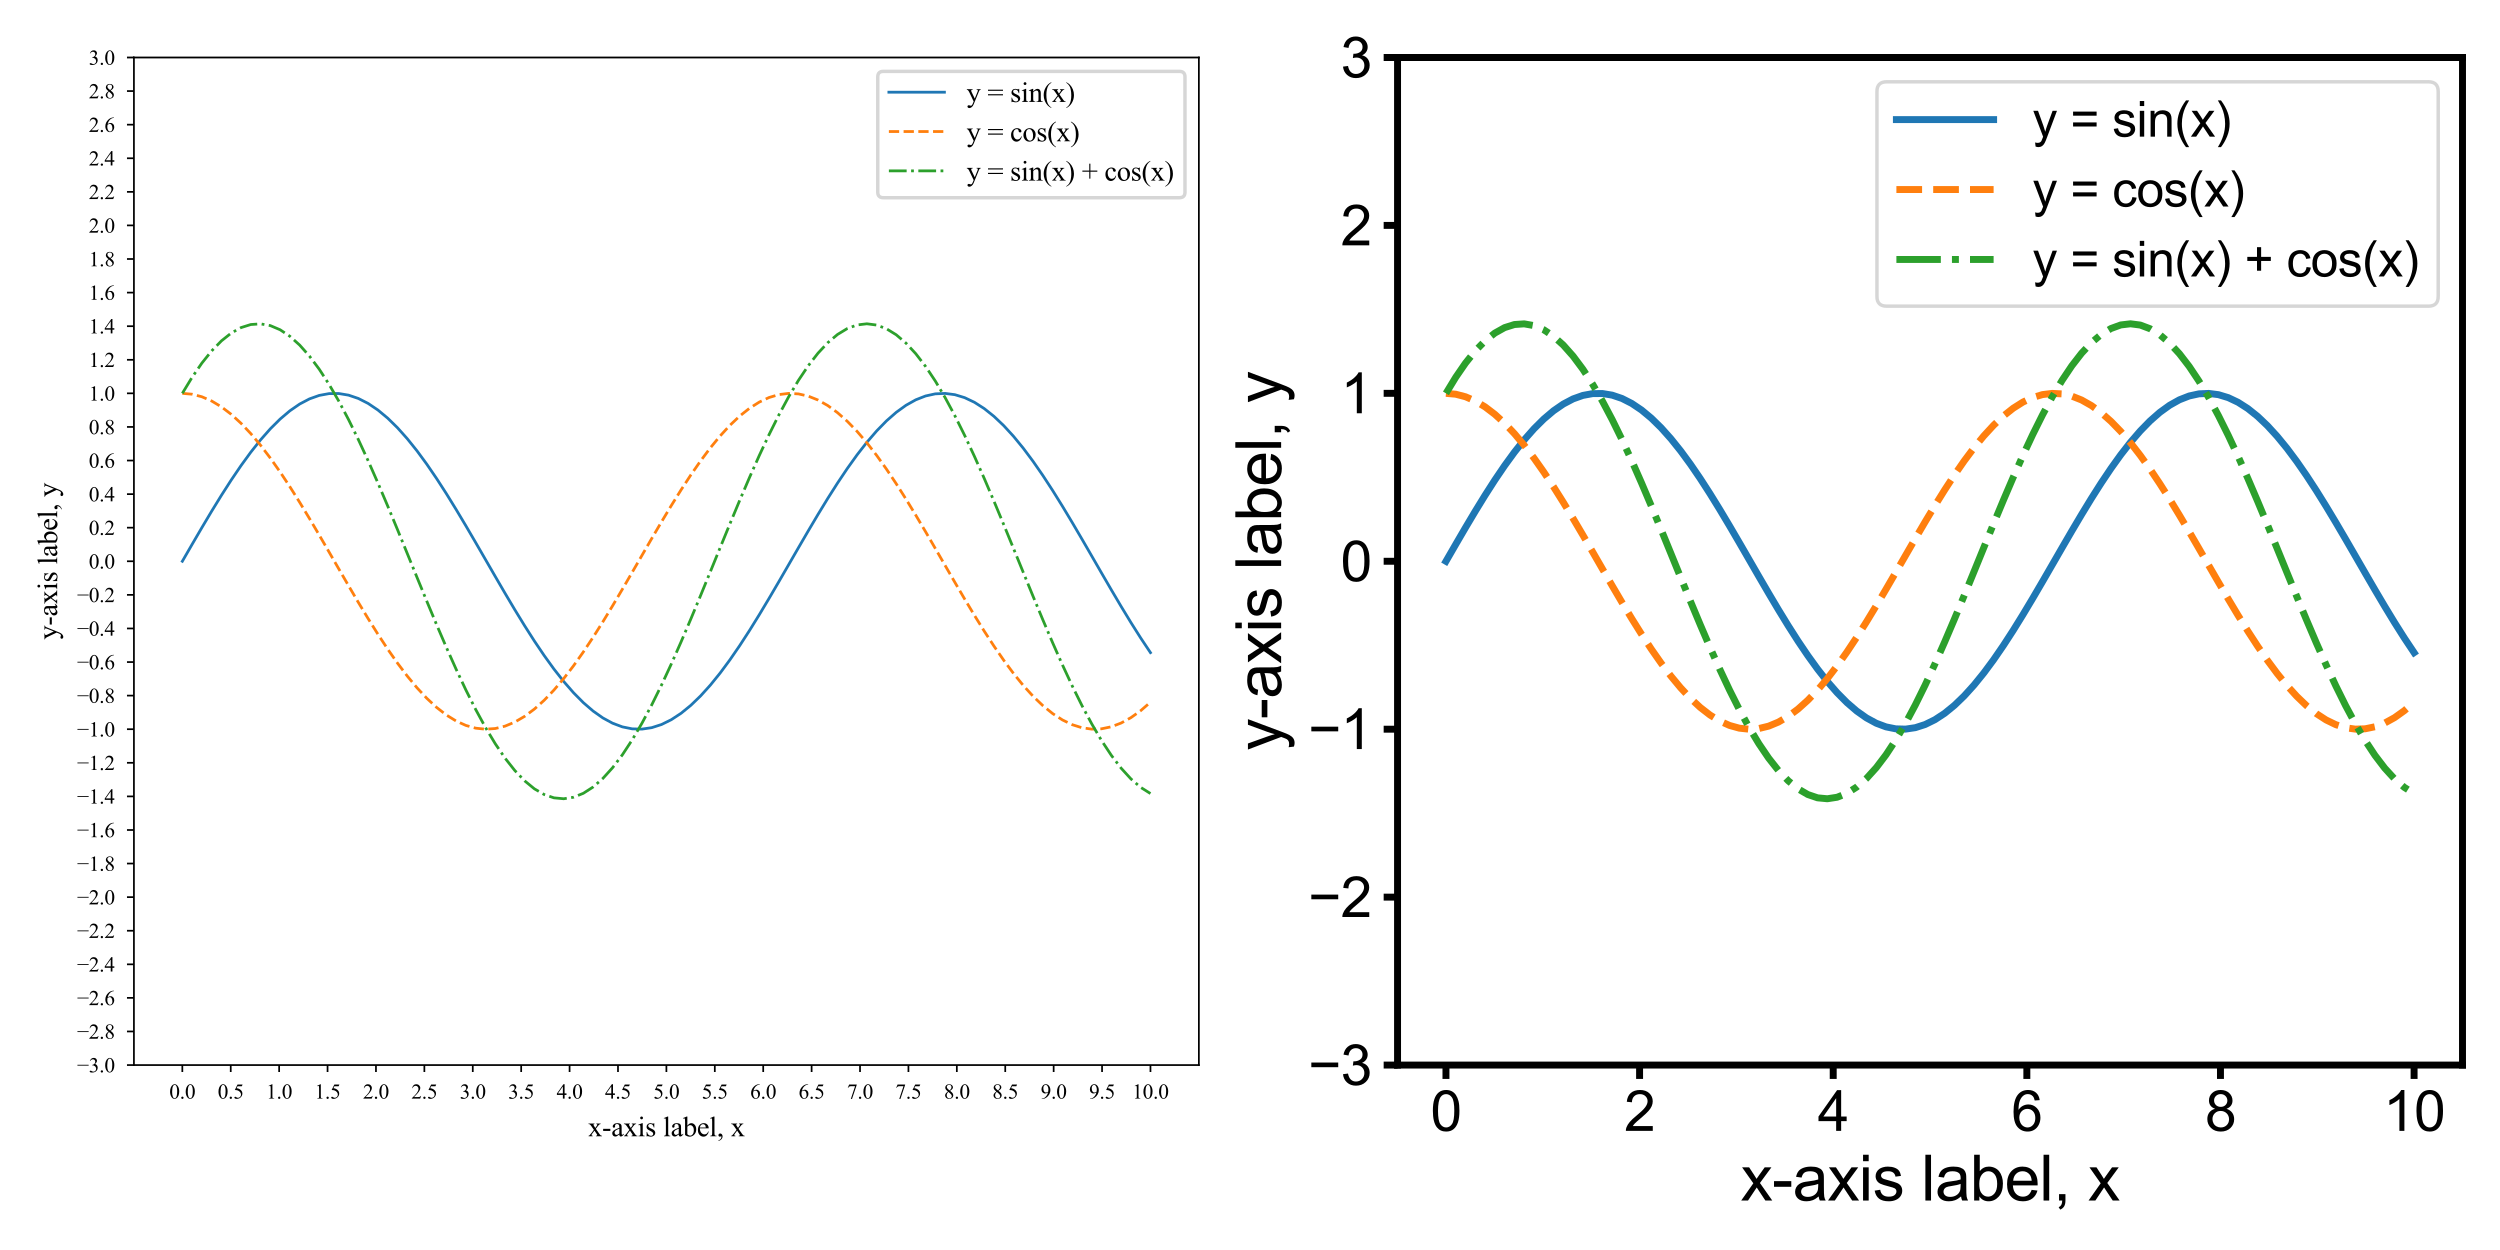 <?xml version="1.0" encoding="utf-8" standalone="no"?>
<!DOCTYPE svg PUBLIC "-//W3C//DTD SVG 1.1//EN"
  "http://www.w3.org/Graphics/SVG/1.1/DTD/svg11.dtd">
<svg xmlns:xlink="http://www.w3.org/1999/xlink" width="720pt" height="360pt" viewBox="0 0 720 360" xmlns="http://www.w3.org/2000/svg" version="1.1">
 <defs>
  <style type="text/css">*{stroke-linejoin: round; stroke-linecap: butt}</style>
 </defs>
 <g id="figure_1">
  <g id="patch_1">
   <path d="M 0 360 
L 720 360 
L 720 0 
L 0 0 
z
" style="fill: #ffffff"/>
  </g>
  <g id="axes_1">
   <g id="patch_2">
    <path d="M 38.57 306.74 
L 345.275 306.74 
L 345.275 16.56 
L 38.57 16.56 
z
" style="fill: #ffffff"/>
   </g>
   <g id="matplotlib.axis_1">
    <g id="xtick_1">
     <g id="line2d_1">
      <defs>
       <path id="ma416f9872d" d="M 0 0 
L 0 2 
" style="stroke: #000000; stroke-width: 0.5"/>
      </defs>
      <g>
       <use xlink:href="#ma416f9872d" x="52.511" y="306.74" style="stroke: #000000; stroke-width: 0.5"/>
      </g>
     </g>
     <g id="text_1">
      <!-- 0.0 -->
      <g transform="translate(48.761 316.406) scale(0.06 -0.06)">
       <defs>
        <path id="TimesNewRomanPSMT-30" d="M 231 2094 
Q 231 2819 450 3342 
Q 669 3866 1031 4122 
Q 1313 4325 1613 4325 
Q 2100 4325 2488 3828 
Q 2972 3213 2972 2159 
Q 2972 1422 2759 906 
Q 2547 391 2217 158 
Q 1888 -75 1581 -75 
Q 975 -75 572 641 
Q 231 1244 231 2094 
z
M 844 2016 
Q 844 1141 1059 588 
Q 1238 122 1591 122 
Q 1759 122 1940 273 
Q 2122 425 2216 781 
Q 2359 1319 2359 2297 
Q 2359 3022 2209 3506 
Q 2097 3866 1919 4016 
Q 1791 4119 1609 4119 
Q 1397 4119 1231 3928 
Q 1006 3669 925 3112 
Q 844 2556 844 2016 
z
" transform="scale(0.016)"/>
        <path id="TimesNewRomanPSMT-2e" d="M 800 606 
Q 947 606 1047 504 
Q 1147 403 1147 259 
Q 1147 116 1045 14 
Q 944 -88 800 -88 
Q 656 -88 554 14 
Q 453 116 453 259 
Q 453 406 554 506 
Q 656 606 800 606 
z
" transform="scale(0.016)"/>
       </defs>
       <use xlink:href="#TimesNewRomanPSMT-30"/>
       <use xlink:href="#TimesNewRomanPSMT-2e" x="50"/>
       <use xlink:href="#TimesNewRomanPSMT-30" x="75"/>
      </g>
     </g>
    </g>
    <g id="xtick_2">
     <g id="line2d_2">
      <g>
       <use xlink:href="#ma416f9872d" x="66.452" y="306.74" style="stroke: #000000; stroke-width: 0.5"/>
      </g>
     </g>
     <g id="text_2">
      <!-- 0.5 -->
      <g transform="translate(62.702 316.406) scale(0.06 -0.06)">
       <defs>
        <path id="TimesNewRomanPSMT-35" d="M 2778 4238 
L 2534 3706 
L 1259 3706 
L 981 3138 
Q 1809 3016 2294 2522 
Q 2709 2097 2709 1522 
Q 2709 1188 2573 903 
Q 2438 619 2231 419 
Q 2025 219 1772 97 
Q 1413 -75 1034 -75 
Q 653 -75 479 54 
Q 306 184 306 341 
Q 306 428 378 495 
Q 450 563 559 563 
Q 641 563 702 538 
Q 763 513 909 409 
Q 1144 247 1384 247 
Q 1750 247 2026 523 
Q 2303 800 2303 1197 
Q 2303 1581 2056 1914 
Q 1809 2247 1375 2428 
Q 1034 2569 447 2591 
L 1259 4238 
L 2778 4238 
z
" transform="scale(0.016)"/>
       </defs>
       <use xlink:href="#TimesNewRomanPSMT-30"/>
       <use xlink:href="#TimesNewRomanPSMT-2e" x="50"/>
       <use xlink:href="#TimesNewRomanPSMT-35" x="75"/>
      </g>
     </g>
    </g>
    <g id="xtick_3">
     <g id="line2d_3">
      <g>
       <use xlink:href="#ma416f9872d" x="80.393" y="306.74" style="stroke: #000000; stroke-width: 0.5"/>
      </g>
     </g>
     <g id="text_3">
      <!-- 1.0 -->
      <g transform="translate(76.643 316.406) scale(0.06 -0.06)">
       <defs>
        <path id="TimesNewRomanPSMT-31" d="M 750 3822 
L 1781 4325 
L 1884 4325 
L 1884 747 
Q 1884 391 1914 303 
Q 1944 216 2037 169 
Q 2131 122 2419 116 
L 2419 0 
L 825 0 
L 825 116 
Q 1125 122 1212 167 
Q 1300 213 1334 289 
Q 1369 366 1369 747 
L 1369 3034 
Q 1369 3497 1338 3628 
Q 1316 3728 1258 3775 
Q 1200 3822 1119 3822 
Q 1003 3822 797 3725 
L 750 3822 
z
" transform="scale(0.016)"/>
       </defs>
       <use xlink:href="#TimesNewRomanPSMT-31"/>
       <use xlink:href="#TimesNewRomanPSMT-2e" x="50"/>
       <use xlink:href="#TimesNewRomanPSMT-30" x="75"/>
      </g>
     </g>
    </g>
    <g id="xtick_4">
     <g id="line2d_4">
      <g>
       <use xlink:href="#ma416f9872d" x="94.335" y="306.74" style="stroke: #000000; stroke-width: 0.5"/>
      </g>
     </g>
     <g id="text_4">
      <!-- 1.5 -->
      <g transform="translate(90.585 316.406) scale(0.06 -0.06)">
       <use xlink:href="#TimesNewRomanPSMT-31"/>
       <use xlink:href="#TimesNewRomanPSMT-2e" x="50"/>
       <use xlink:href="#TimesNewRomanPSMT-35" x="75"/>
      </g>
     </g>
    </g>
    <g id="xtick_5">
     <g id="line2d_5">
      <g>
       <use xlink:href="#ma416f9872d" x="108.276" y="306.74" style="stroke: #000000; stroke-width: 0.5"/>
      </g>
     </g>
     <g id="text_5">
      <!-- 2.0 -->
      <g transform="translate(104.526 316.406) scale(0.06 -0.06)">
       <defs>
        <path id="TimesNewRomanPSMT-32" d="M 2934 816 
L 2638 0 
L 138 0 
L 138 116 
Q 1241 1122 1691 1759 
Q 2141 2397 2141 2925 
Q 2141 3328 1894 3587 
Q 1647 3847 1303 3847 
Q 991 3847 742 3664 
Q 494 3481 375 3128 
L 259 3128 
Q 338 3706 661 4015 
Q 984 4325 1469 4325 
Q 1984 4325 2329 3994 
Q 2675 3663 2675 3213 
Q 2675 2891 2525 2569 
Q 2294 2063 1775 1497 
Q 997 647 803 472 
L 1909 472 
Q 2247 472 2383 497 
Q 2519 522 2628 598 
Q 2738 675 2819 816 
L 2934 816 
z
" transform="scale(0.016)"/>
       </defs>
       <use xlink:href="#TimesNewRomanPSMT-32"/>
       <use xlink:href="#TimesNewRomanPSMT-2e" x="50"/>
       <use xlink:href="#TimesNewRomanPSMT-30" x="75"/>
      </g>
     </g>
    </g>
    <g id="xtick_6">
     <g id="line2d_6">
      <g>
       <use xlink:href="#ma416f9872d" x="122.217" y="306.74" style="stroke: #000000; stroke-width: 0.5"/>
      </g>
     </g>
     <g id="text_6">
      <!-- 2.5 -->
      <g transform="translate(118.467 316.406) scale(0.06 -0.06)">
       <use xlink:href="#TimesNewRomanPSMT-32"/>
       <use xlink:href="#TimesNewRomanPSMT-2e" x="50"/>
       <use xlink:href="#TimesNewRomanPSMT-35" x="75"/>
      </g>
     </g>
    </g>
    <g id="xtick_7">
     <g id="line2d_7">
      <g>
       <use xlink:href="#ma416f9872d" x="136.158" y="306.74" style="stroke: #000000; stroke-width: 0.5"/>
      </g>
     </g>
     <g id="text_7">
      <!-- 3.0 -->
      <g transform="translate(132.408 316.406) scale(0.06 -0.06)">
       <defs>
        <path id="TimesNewRomanPSMT-33" d="M 325 3431 
Q 506 3859 782 4092 
Q 1059 4325 1472 4325 
Q 1981 4325 2253 3994 
Q 2459 3747 2459 3466 
Q 2459 3003 1878 2509 
Q 2269 2356 2469 2072 
Q 2669 1788 2669 1403 
Q 2669 853 2319 450 
Q 1863 -75 997 -75 
Q 569 -75 414 31 
Q 259 138 259 259 
Q 259 350 332 419 
Q 406 488 509 488 
Q 588 488 669 463 
Q 722 447 909 348 
Q 1097 250 1169 231 
Q 1284 197 1416 197 
Q 1734 197 1970 444 
Q 2206 691 2206 1028 
Q 2206 1275 2097 1509 
Q 2016 1684 1919 1775 
Q 1784 1900 1550 2001 
Q 1316 2103 1072 2103 
L 972 2103 
L 972 2197 
Q 1219 2228 1467 2375 
Q 1716 2522 1828 2728 
Q 1941 2934 1941 3181 
Q 1941 3503 1739 3701 
Q 1538 3900 1238 3900 
Q 753 3900 428 3381 
L 325 3431 
z
" transform="scale(0.016)"/>
       </defs>
       <use xlink:href="#TimesNewRomanPSMT-33"/>
       <use xlink:href="#TimesNewRomanPSMT-2e" x="50"/>
       <use xlink:href="#TimesNewRomanPSMT-30" x="75"/>
      </g>
     </g>
    </g>
    <g id="xtick_8">
     <g id="line2d_8">
      <g>
       <use xlink:href="#ma416f9872d" x="150.099" y="306.74" style="stroke: #000000; stroke-width: 0.5"/>
      </g>
     </g>
     <g id="text_8">
      <!-- 3.5 -->
      <g transform="translate(146.349 316.406) scale(0.06 -0.06)">
       <use xlink:href="#TimesNewRomanPSMT-33"/>
       <use xlink:href="#TimesNewRomanPSMT-2e" x="50"/>
       <use xlink:href="#TimesNewRomanPSMT-35" x="75"/>
      </g>
     </g>
    </g>
    <g id="xtick_9">
     <g id="line2d_9">
      <g>
       <use xlink:href="#ma416f9872d" x="164.04" y="306.74" style="stroke: #000000; stroke-width: 0.5"/>
      </g>
     </g>
     <g id="text_9">
      <!-- 4.0 -->
      <g transform="translate(160.29 316.406) scale(0.06 -0.06)">
       <defs>
        <path id="TimesNewRomanPSMT-34" d="M 2978 1563 
L 2978 1119 
L 2409 1119 
L 2409 0 
L 1894 0 
L 1894 1119 
L 100 1119 
L 100 1519 
L 2066 4325 
L 2409 4325 
L 2409 1563 
L 2978 1563 
z
M 1894 1563 
L 1894 3666 
L 406 1563 
L 1894 1563 
z
" transform="scale(0.016)"/>
       </defs>
       <use xlink:href="#TimesNewRomanPSMT-34"/>
       <use xlink:href="#TimesNewRomanPSMT-2e" x="50"/>
       <use xlink:href="#TimesNewRomanPSMT-30" x="75"/>
      </g>
     </g>
    </g>
    <g id="xtick_10">
     <g id="line2d_10">
      <g>
       <use xlink:href="#ma416f9872d" x="177.981" y="306.74" style="stroke: #000000; stroke-width: 0.5"/>
      </g>
     </g>
     <g id="text_10">
      <!-- 4.5 -->
      <g transform="translate(174.231 316.406) scale(0.06 -0.06)">
       <use xlink:href="#TimesNewRomanPSMT-34"/>
       <use xlink:href="#TimesNewRomanPSMT-2e" x="50"/>
       <use xlink:href="#TimesNewRomanPSMT-35" x="75"/>
      </g>
     </g>
    </g>
    <g id="xtick_11">
     <g id="line2d_11">
      <g>
       <use xlink:href="#ma416f9872d" x="191.923" y="306.74" style="stroke: #000000; stroke-width: 0.5"/>
      </g>
     </g>
     <g id="text_11">
      <!-- 5.0 -->
      <g transform="translate(188.173 316.406) scale(0.06 -0.06)">
       <use xlink:href="#TimesNewRomanPSMT-35"/>
       <use xlink:href="#TimesNewRomanPSMT-2e" x="50"/>
       <use xlink:href="#TimesNewRomanPSMT-30" x="75"/>
      </g>
     </g>
    </g>
    <g id="xtick_12">
     <g id="line2d_12">
      <g>
       <use xlink:href="#ma416f9872d" x="205.864" y="306.74" style="stroke: #000000; stroke-width: 0.5"/>
      </g>
     </g>
     <g id="text_12">
      <!-- 5.5 -->
      <g transform="translate(202.114 316.406) scale(0.06 -0.06)">
       <use xlink:href="#TimesNewRomanPSMT-35"/>
       <use xlink:href="#TimesNewRomanPSMT-2e" x="50"/>
       <use xlink:href="#TimesNewRomanPSMT-35" x="75"/>
      </g>
     </g>
    </g>
    <g id="xtick_13">
     <g id="line2d_13">
      <g>
       <use xlink:href="#ma416f9872d" x="219.805" y="306.74" style="stroke: #000000; stroke-width: 0.5"/>
      </g>
     </g>
     <g id="text_13">
      <!-- 6.0 -->
      <g transform="translate(216.055 316.406) scale(0.06 -0.06)">
       <defs>
        <path id="TimesNewRomanPSMT-36" d="M 2869 4325 
L 2869 4209 
Q 2456 4169 2195 4045 
Q 1934 3922 1679 3669 
Q 1425 3416 1258 3105 
Q 1091 2794 978 2366 
Q 1428 2675 1881 2675 
Q 2316 2675 2634 2325 
Q 2953 1975 2953 1425 
Q 2953 894 2631 456 
Q 2244 -75 1606 -75 
Q 1172 -75 869 213 
Q 275 772 275 1663 
Q 275 2231 503 2743 
Q 731 3256 1154 3653 
Q 1578 4050 1965 4187 
Q 2353 4325 2688 4325 
L 2869 4325 
z
M 925 2138 
Q 869 1716 869 1456 
Q 869 1156 980 804 
Q 1091 453 1309 247 
Q 1469 100 1697 100 
Q 1969 100 2183 356 
Q 2397 613 2397 1088 
Q 2397 1622 2184 2012 
Q 1972 2403 1581 2403 
Q 1463 2403 1327 2353 
Q 1191 2303 925 2138 
z
" transform="scale(0.016)"/>
       </defs>
       <use xlink:href="#TimesNewRomanPSMT-36"/>
       <use xlink:href="#TimesNewRomanPSMT-2e" x="50"/>
       <use xlink:href="#TimesNewRomanPSMT-30" x="75"/>
      </g>
     </g>
    </g>
    <g id="xtick_14">
     <g id="line2d_14">
      <g>
       <use xlink:href="#ma416f9872d" x="233.746" y="306.74" style="stroke: #000000; stroke-width: 0.5"/>
      </g>
     </g>
     <g id="text_14">
      <!-- 6.5 -->
      <g transform="translate(229.996 316.406) scale(0.06 -0.06)">
       <use xlink:href="#TimesNewRomanPSMT-36"/>
       <use xlink:href="#TimesNewRomanPSMT-2e" x="50"/>
       <use xlink:href="#TimesNewRomanPSMT-35" x="75"/>
      </g>
     </g>
    </g>
    <g id="xtick_15">
     <g id="line2d_15">
      <g>
       <use xlink:href="#ma416f9872d" x="247.687" y="306.74" style="stroke: #000000; stroke-width: 0.5"/>
      </g>
     </g>
     <g id="text_15">
      <!-- 7.0 -->
      <g transform="translate(243.937 316.406) scale(0.06 -0.06)">
       <defs>
        <path id="TimesNewRomanPSMT-37" d="M 644 4238 
L 2916 4238 
L 2916 4119 
L 1503 -88 
L 1153 -88 
L 2419 3728 
L 1253 3728 
Q 900 3728 750 3644 
Q 488 3500 328 3200 
L 238 3234 
L 644 4238 
z
" transform="scale(0.016)"/>
       </defs>
       <use xlink:href="#TimesNewRomanPSMT-37"/>
       <use xlink:href="#TimesNewRomanPSMT-2e" x="50"/>
       <use xlink:href="#TimesNewRomanPSMT-30" x="75"/>
      </g>
     </g>
    </g>
    <g id="xtick_16">
     <g id="line2d_16">
      <g>
       <use xlink:href="#ma416f9872d" x="261.628" y="306.74" style="stroke: #000000; stroke-width: 0.5"/>
      </g>
     </g>
     <g id="text_16">
      <!-- 7.5 -->
      <g transform="translate(257.878 316.406) scale(0.06 -0.06)">
       <use xlink:href="#TimesNewRomanPSMT-37"/>
       <use xlink:href="#TimesNewRomanPSMT-2e" x="50"/>
       <use xlink:href="#TimesNewRomanPSMT-35" x="75"/>
      </g>
     </g>
    </g>
    <g id="xtick_17">
     <g id="line2d_17">
      <g>
       <use xlink:href="#ma416f9872d" x="275.569" y="306.74" style="stroke: #000000; stroke-width: 0.5"/>
      </g>
     </g>
     <g id="text_17">
      <!-- 8.0 -->
      <g transform="translate(271.819 316.406) scale(0.06 -0.06)">
       <defs>
        <path id="TimesNewRomanPSMT-38" d="M 1228 2134 
Q 725 2547 579 2797 
Q 434 3047 434 3316 
Q 434 3728 753 4026 
Q 1072 4325 1600 4325 
Q 2113 4325 2425 4047 
Q 2738 3769 2738 3413 
Q 2738 3175 2569 2928 
Q 2400 2681 1866 2347 
Q 2416 1922 2594 1678 
Q 2831 1359 2831 1006 
Q 2831 559 2490 242 
Q 2150 -75 1597 -75 
Q 994 -75 656 303 
Q 388 606 388 966 
Q 388 1247 577 1523 
Q 766 1800 1228 2134 
z
M 1719 2469 
Q 2094 2806 2194 3001 
Q 2294 3197 2294 3444 
Q 2294 3772 2109 3958 
Q 1925 4144 1606 4144 
Q 1288 4144 1088 3959 
Q 888 3775 888 3528 
Q 888 3366 970 3203 
Q 1053 3041 1206 2894 
L 1719 2469 
z
M 1375 2016 
Q 1116 1797 991 1539 
Q 866 1281 866 981 
Q 866 578 1086 336 
Q 1306 94 1647 94 
Q 1984 94 2187 284 
Q 2391 475 2391 747 
Q 2391 972 2272 1150 
Q 2050 1481 1375 2016 
z
" transform="scale(0.016)"/>
       </defs>
       <use xlink:href="#TimesNewRomanPSMT-38"/>
       <use xlink:href="#TimesNewRomanPSMT-2e" x="50"/>
       <use xlink:href="#TimesNewRomanPSMT-30" x="75"/>
      </g>
     </g>
    </g>
    <g id="xtick_18">
     <g id="line2d_18">
      <g>
       <use xlink:href="#ma416f9872d" x="289.51" y="306.74" style="stroke: #000000; stroke-width: 0.5"/>
      </g>
     </g>
     <g id="text_18">
      <!-- 8.5 -->
      <g transform="translate(285.76 316.406) scale(0.06 -0.06)">
       <use xlink:href="#TimesNewRomanPSMT-38"/>
       <use xlink:href="#TimesNewRomanPSMT-2e" x="50"/>
       <use xlink:href="#TimesNewRomanPSMT-35" x="75"/>
      </g>
     </g>
    </g>
    <g id="xtick_19">
     <g id="line2d_19">
      <g>
       <use xlink:href="#ma416f9872d" x="303.452" y="306.74" style="stroke: #000000; stroke-width: 0.5"/>
      </g>
     </g>
     <g id="text_19">
      <!-- 9.0 -->
      <g transform="translate(299.702 316.406) scale(0.06 -0.06)">
       <defs>
        <path id="TimesNewRomanPSMT-39" d="M 338 -88 
L 338 28 
Q 744 34 1094 217 
Q 1444 400 1770 856 
Q 2097 1313 2225 1859 
Q 1734 1544 1338 1544 
Q 891 1544 572 1889 
Q 253 2234 253 2806 
Q 253 3363 572 3797 
Q 956 4325 1575 4325 
Q 2097 4325 2469 3894 
Q 2925 3359 2925 2575 
Q 2925 1869 2578 1258 
Q 2231 647 1613 244 
Q 1109 -88 516 -88 
L 338 -88 
z
M 2275 2091 
Q 2331 2497 2331 2741 
Q 2331 3044 2228 3395 
Q 2125 3747 1936 3934 
Q 1747 4122 1506 4122 
Q 1228 4122 1018 3872 
Q 809 3622 809 3128 
Q 809 2469 1088 2097 
Q 1291 1828 1588 1828 
Q 1731 1828 1928 1897 
Q 2125 1966 2275 2091 
z
" transform="scale(0.016)"/>
       </defs>
       <use xlink:href="#TimesNewRomanPSMT-39"/>
       <use xlink:href="#TimesNewRomanPSMT-2e" x="50"/>
       <use xlink:href="#TimesNewRomanPSMT-30" x="75"/>
      </g>
     </g>
    </g>
    <g id="xtick_20">
     <g id="line2d_20">
      <g>
       <use xlink:href="#ma416f9872d" x="317.393" y="306.74" style="stroke: #000000; stroke-width: 0.5"/>
      </g>
     </g>
     <g id="text_20">
      <!-- 9.5 -->
      <g transform="translate(313.643 316.406) scale(0.06 -0.06)">
       <use xlink:href="#TimesNewRomanPSMT-39"/>
       <use xlink:href="#TimesNewRomanPSMT-2e" x="50"/>
       <use xlink:href="#TimesNewRomanPSMT-35" x="75"/>
      </g>
     </g>
    </g>
    <g id="xtick_21">
     <g id="line2d_21">
      <g>
       <use xlink:href="#ma416f9872d" x="331.334" y="306.74" style="stroke: #000000; stroke-width: 0.5"/>
      </g>
     </g>
     <g id="text_21">
      <!-- 10.0 -->
      <g transform="translate(326.084 316.406) scale(0.06 -0.06)">
       <use xlink:href="#TimesNewRomanPSMT-31"/>
       <use xlink:href="#TimesNewRomanPSMT-30" x="50"/>
       <use xlink:href="#TimesNewRomanPSMT-2e" x="100"/>
       <use xlink:href="#TimesNewRomanPSMT-30" x="125"/>
      </g>
     </g>
    </g>
    <g id="text_22">
     <!-- x-axis label, x -->
     <g transform="translate(169.373 327.245) scale(0.08 -0.08)">
      <defs>
       <path id="TimesNewRomanPSMT-78" d="M 84 2863 
L 1431 2863 
L 1431 2747 
Q 1303 2747 1251 2703 
Q 1200 2659 1200 2588 
Q 1200 2513 1309 2356 
Q 1344 2306 1413 2200 
L 1616 1875 
L 1850 2200 
Q 2075 2509 2075 2591 
Q 2075 2656 2022 2701 
Q 1969 2747 1850 2747 
L 1850 2863 
L 2819 2863 
L 2819 2747 
Q 2666 2738 2553 2663 
Q 2400 2556 2134 2200 
L 1744 1678 
L 2456 653 
Q 2719 275 2831 198 
Q 2944 122 3122 113 
L 3122 0 
L 1772 0 
L 1772 113 
Q 1913 113 1991 175 
Q 2050 219 2050 291 
Q 2050 363 1850 653 
L 1431 1266 
L 972 653 
Q 759 369 759 316 
Q 759 241 829 180 
Q 900 119 1041 113 
L 1041 0 
L 106 0 
L 106 113 
Q 219 128 303 191 
Q 422 281 703 653 
L 1303 1450 
L 759 2238 
Q 528 2575 401 2661 
Q 275 2747 84 2747 
L 84 2863 
z
" transform="scale(0.016)"/>
       <path id="TimesNewRomanPSMT-2d" d="M 259 1672 
L 1875 1672 
L 1875 1200 
L 259 1200 
L 259 1672 
z
" transform="scale(0.016)"/>
       <path id="TimesNewRomanPSMT-61" d="M 1822 413 
Q 1381 72 1269 19 
Q 1100 -59 909 -59 
Q 613 -59 420 144 
Q 228 347 228 678 
Q 228 888 322 1041 
Q 450 1253 767 1440 
Q 1084 1628 1822 1897 
L 1822 2009 
Q 1822 2438 1686 2597 
Q 1550 2756 1291 2756 
Q 1094 2756 978 2650 
Q 859 2544 859 2406 
L 866 2225 
Q 866 2081 792 2003 
Q 719 1925 600 1925 
Q 484 1925 411 2006 
Q 338 2088 338 2228 
Q 338 2497 613 2722 
Q 888 2947 1384 2947 
Q 1766 2947 2009 2819 
Q 2194 2722 2281 2516 
Q 2338 2381 2338 1966 
L 2338 994 
Q 2338 584 2353 492 
Q 2369 400 2405 369 
Q 2441 338 2488 338 
Q 2538 338 2575 359 
Q 2641 400 2828 588 
L 2828 413 
Q 2478 -56 2159 -56 
Q 2006 -56 1915 50 
Q 1825 156 1822 413 
z
M 1822 616 
L 1822 1706 
Q 1350 1519 1213 1441 
Q 966 1303 859 1153 
Q 753 1003 753 825 
Q 753 600 887 451 
Q 1022 303 1197 303 
Q 1434 303 1822 616 
z
" transform="scale(0.016)"/>
       <path id="TimesNewRomanPSMT-69" d="M 928 4444 
Q 1059 4444 1151 4351 
Q 1244 4259 1244 4128 
Q 1244 3997 1151 3903 
Q 1059 3809 928 3809 
Q 797 3809 703 3903 
Q 609 3997 609 4128 
Q 609 4259 701 4351 
Q 794 4444 928 4444 
z
M 1188 2947 
L 1188 647 
Q 1188 378 1227 289 
Q 1266 200 1342 156 
Q 1419 113 1622 113 
L 1622 0 
L 231 0 
L 231 113 
Q 441 113 512 153 
Q 584 194 626 287 
Q 669 381 669 647 
L 669 1750 
Q 669 2216 641 2353 
Q 619 2453 572 2492 
Q 525 2531 444 2531 
Q 356 2531 231 2484 
L 188 2597 
L 1050 2947 
L 1188 2947 
z
" transform="scale(0.016)"/>
       <path id="TimesNewRomanPSMT-73" d="M 2050 2947 
L 2050 1972 
L 1947 1972 
Q 1828 2431 1642 2597 
Q 1456 2763 1169 2763 
Q 950 2763 815 2647 
Q 681 2531 681 2391 
Q 681 2216 781 2091 
Q 878 1963 1175 1819 
L 1631 1597 
Q 2266 1288 2266 781 
Q 2266 391 1970 151 
Q 1675 -88 1309 -88 
Q 1047 -88 709 6 
Q 606 38 541 38 
Q 469 38 428 -44 
L 325 -44 
L 325 978 
L 428 978 
Q 516 541 762 319 
Q 1009 97 1316 97 
Q 1531 97 1667 223 
Q 1803 350 1803 528 
Q 1803 744 1651 891 
Q 1500 1038 1047 1263 
Q 594 1488 453 1669 
Q 313 1847 313 2119 
Q 313 2472 555 2709 
Q 797 2947 1181 2947 
Q 1350 2947 1591 2875 
Q 1750 2828 1803 2828 
Q 1853 2828 1881 2850 
Q 1909 2872 1947 2947 
L 2050 2947 
z
" transform="scale(0.016)"/>
       <path id="TimesNewRomanPSMT-20" transform="scale(0.016)"/>
       <path id="TimesNewRomanPSMT-6c" d="M 1184 4444 
L 1184 647 
Q 1184 378 1223 290 
Q 1263 203 1344 158 
Q 1425 113 1647 113 
L 1647 0 
L 244 0 
L 244 113 
Q 441 113 512 153 
Q 584 194 625 287 
Q 666 381 666 647 
L 666 3247 
Q 666 3731 644 3842 
Q 622 3953 573 3993 
Q 525 4034 450 4034 
Q 369 4034 244 3984 
L 191 4094 
L 1044 4444 
L 1184 4444 
z
" transform="scale(0.016)"/>
       <path id="TimesNewRomanPSMT-62" d="M 984 2369 
Q 1400 2947 1881 2947 
Q 2322 2947 2650 2570 
Q 2978 2194 2978 1541 
Q 2978 778 2472 313 
Q 2038 -88 1503 -88 
Q 1253 -88 995 3 
Q 738 94 469 275 
L 469 3241 
Q 469 3728 445 3840 
Q 422 3953 372 3993 
Q 322 4034 247 4034 
Q 159 4034 28 3984 
L -16 4094 
L 844 4444 
L 984 4444 
L 984 2369 
z
M 984 2169 
L 984 456 
Q 1144 300 1314 220 
Q 1484 141 1663 141 
Q 1947 141 2192 453 
Q 2438 766 2438 1363 
Q 2438 1913 2192 2208 
Q 1947 2503 1634 2503 
Q 1469 2503 1303 2419 
Q 1178 2356 984 2169 
z
" transform="scale(0.016)"/>
       <path id="TimesNewRomanPSMT-65" d="M 681 1784 
Q 678 1147 991 784 
Q 1303 422 1725 422 
Q 2006 422 2214 576 
Q 2422 731 2563 1106 
L 2659 1044 
Q 2594 616 2278 264 
Q 1963 -88 1488 -88 
Q 972 -88 605 314 
Q 238 716 238 1394 
Q 238 2128 614 2539 
Q 991 2950 1559 2950 
Q 2041 2950 2350 2633 
Q 2659 2316 2659 1784 
L 681 1784 
z
M 681 1966 
L 2006 1966 
Q 1991 2241 1941 2353 
Q 1863 2528 1708 2628 
Q 1553 2728 1384 2728 
Q 1125 2728 920 2526 
Q 716 2325 681 1966 
z
" transform="scale(0.016)"/>
       <path id="TimesNewRomanPSMT-2c" d="M 344 -1066 
L 344 -928 
Q 666 -822 842 -598 
Q 1019 -375 1019 -125 
Q 1019 -66 991 -25 
Q 969 3 947 3 
Q 913 3 797 -59 
Q 741 -88 678 -88 
Q 525 -88 434 3 
Q 344 94 344 253 
Q 344 406 461 515 
Q 578 625 747 625 
Q 953 625 1114 445 
Q 1275 266 1275 -31 
Q 1275 -353 1051 -629 
Q 828 -906 344 -1066 
z
" transform="scale(0.016)"/>
      </defs>
      <use xlink:href="#TimesNewRomanPSMT-78"/>
      <use xlink:href="#TimesNewRomanPSMT-2d" x="50"/>
      <use xlink:href="#TimesNewRomanPSMT-61" x="83.301"/>
      <use xlink:href="#TimesNewRomanPSMT-78" x="127.686"/>
      <use xlink:href="#TimesNewRomanPSMT-69" x="177.686"/>
      <use xlink:href="#TimesNewRomanPSMT-73" x="205.469"/>
      <use xlink:href="#TimesNewRomanPSMT-20" x="244.385"/>
      <use xlink:href="#TimesNewRomanPSMT-6c" x="269.385"/>
      <use xlink:href="#TimesNewRomanPSMT-61" x="297.168"/>
      <use xlink:href="#TimesNewRomanPSMT-62" x="341.553"/>
      <use xlink:href="#TimesNewRomanPSMT-65" x="391.553"/>
      <use xlink:href="#TimesNewRomanPSMT-6c" x="435.938"/>
      <use xlink:href="#TimesNewRomanPSMT-2c" x="463.721"/>
      <use xlink:href="#TimesNewRomanPSMT-20" x="488.721"/>
      <use xlink:href="#TimesNewRomanPSMT-78" x="513.721"/>
     </g>
    </g>
   </g>
   <g id="matplotlib.axis_2">
    <g id="ytick_1">
     <g id="line2d_22">
      <defs>
       <path id="m59fbe80cba" d="M 0 0 
L -2 0 
" style="stroke: #000000; stroke-width: 0.5"/>
      </defs>
      <g>
       <use xlink:href="#m59fbe80cba" x="38.57" y="306.74" style="stroke: #000000; stroke-width: 0.5"/>
      </g>
     </g>
     <g id="text_23">
      <!-- −3.0 -->
      <g transform="translate(22.187 308.823) scale(0.06 -0.06)">
       <defs>
        <path id="TimesNewRomanPSMT-2212" d="M 3484 2000 
L 116 2000 
L 116 2256 
L 3484 2256 
L 3484 2000 
z
" transform="scale(0.016)"/>
       </defs>
       <use xlink:href="#TimesNewRomanPSMT-2212"/>
       <use xlink:href="#TimesNewRomanPSMT-33" x="56.396"/>
       <use xlink:href="#TimesNewRomanPSMT-2e" x="106.396"/>
       <use xlink:href="#TimesNewRomanPSMT-30" x="131.396"/>
      </g>
     </g>
    </g>
    <g id="ytick_2">
     <g id="line2d_23">
      <g>
       <use xlink:href="#m59fbe80cba" x="38.57" y="297.067" style="stroke: #000000; stroke-width: 0.5"/>
      </g>
     </g>
     <g id="text_24">
      <!-- −2.8 -->
      <g transform="translate(22.187 299.15) scale(0.06 -0.06)">
       <use xlink:href="#TimesNewRomanPSMT-2212"/>
       <use xlink:href="#TimesNewRomanPSMT-32" x="56.396"/>
       <use xlink:href="#TimesNewRomanPSMT-2e" x="106.396"/>
       <use xlink:href="#TimesNewRomanPSMT-38" x="131.396"/>
      </g>
     </g>
    </g>
    <g id="ytick_3">
     <g id="line2d_24">
      <g>
       <use xlink:href="#m59fbe80cba" x="38.57" y="287.395" style="stroke: #000000; stroke-width: 0.5"/>
      </g>
     </g>
     <g id="text_25">
      <!-- −2.6 -->
      <g transform="translate(22.187 289.478) scale(0.06 -0.06)">
       <use xlink:href="#TimesNewRomanPSMT-2212"/>
       <use xlink:href="#TimesNewRomanPSMT-32" x="56.396"/>
       <use xlink:href="#TimesNewRomanPSMT-2e" x="106.396"/>
       <use xlink:href="#TimesNewRomanPSMT-36" x="131.396"/>
      </g>
     </g>
    </g>
    <g id="ytick_4">
     <g id="line2d_25">
      <g>
       <use xlink:href="#m59fbe80cba" x="38.57" y="277.722" style="stroke: #000000; stroke-width: 0.5"/>
      </g>
     </g>
     <g id="text_26">
      <!-- −2.4 -->
      <g transform="translate(22.187 279.805) scale(0.06 -0.06)">
       <use xlink:href="#TimesNewRomanPSMT-2212"/>
       <use xlink:href="#TimesNewRomanPSMT-32" x="56.396"/>
       <use xlink:href="#TimesNewRomanPSMT-2e" x="106.396"/>
       <use xlink:href="#TimesNewRomanPSMT-34" x="131.396"/>
      </g>
     </g>
    </g>
    <g id="ytick_5">
     <g id="line2d_26">
      <g>
       <use xlink:href="#m59fbe80cba" x="38.57" y="268.049" style="stroke: #000000; stroke-width: 0.5"/>
      </g>
     </g>
     <g id="text_27">
      <!-- −2.2 -->
      <g transform="translate(22.187 270.132) scale(0.06 -0.06)">
       <use xlink:href="#TimesNewRomanPSMT-2212"/>
       <use xlink:href="#TimesNewRomanPSMT-32" x="56.396"/>
       <use xlink:href="#TimesNewRomanPSMT-2e" x="106.396"/>
       <use xlink:href="#TimesNewRomanPSMT-32" x="131.396"/>
      </g>
     </g>
    </g>
    <g id="ytick_6">
     <g id="line2d_27">
      <g>
       <use xlink:href="#m59fbe80cba" x="38.57" y="258.377" style="stroke: #000000; stroke-width: 0.5"/>
      </g>
     </g>
     <g id="text_28">
      <!-- −2.0 -->
      <g transform="translate(22.187 260.46) scale(0.06 -0.06)">
       <use xlink:href="#TimesNewRomanPSMT-2212"/>
       <use xlink:href="#TimesNewRomanPSMT-32" x="56.396"/>
       <use xlink:href="#TimesNewRomanPSMT-2e" x="106.396"/>
       <use xlink:href="#TimesNewRomanPSMT-30" x="131.396"/>
      </g>
     </g>
    </g>
    <g id="ytick_7">
     <g id="line2d_28">
      <g>
       <use xlink:href="#m59fbe80cba" x="38.57" y="248.704" style="stroke: #000000; stroke-width: 0.5"/>
      </g>
     </g>
     <g id="text_29">
      <!-- −1.8 -->
      <g transform="translate(22.187 250.787) scale(0.06 -0.06)">
       <use xlink:href="#TimesNewRomanPSMT-2212"/>
       <use xlink:href="#TimesNewRomanPSMT-31" x="56.396"/>
       <use xlink:href="#TimesNewRomanPSMT-2e" x="106.396"/>
       <use xlink:href="#TimesNewRomanPSMT-38" x="131.396"/>
      </g>
     </g>
    </g>
    <g id="ytick_8">
     <g id="line2d_29">
      <g>
       <use xlink:href="#m59fbe80cba" x="38.57" y="239.031" style="stroke: #000000; stroke-width: 0.5"/>
      </g>
     </g>
     <g id="text_30">
      <!-- −1.6 -->
      <g transform="translate(22.187 241.114) scale(0.06 -0.06)">
       <use xlink:href="#TimesNewRomanPSMT-2212"/>
       <use xlink:href="#TimesNewRomanPSMT-31" x="56.396"/>
       <use xlink:href="#TimesNewRomanPSMT-2e" x="106.396"/>
       <use xlink:href="#TimesNewRomanPSMT-36" x="131.396"/>
      </g>
     </g>
    </g>
    <g id="ytick_9">
     <g id="line2d_30">
      <g>
       <use xlink:href="#m59fbe80cba" x="38.57" y="229.359" style="stroke: #000000; stroke-width: 0.5"/>
      </g>
     </g>
     <g id="text_31">
      <!-- −1.4 -->
      <g transform="translate(22.187 231.442) scale(0.06 -0.06)">
       <use xlink:href="#TimesNewRomanPSMT-2212"/>
       <use xlink:href="#TimesNewRomanPSMT-31" x="56.396"/>
       <use xlink:href="#TimesNewRomanPSMT-2e" x="106.396"/>
       <use xlink:href="#TimesNewRomanPSMT-34" x="131.396"/>
      </g>
     </g>
    </g>
    <g id="ytick_10">
     <g id="line2d_31">
      <g>
       <use xlink:href="#m59fbe80cba" x="38.57" y="219.686" style="stroke: #000000; stroke-width: 0.5"/>
      </g>
     </g>
     <g id="text_32">
      <!-- −1.2 -->
      <g transform="translate(22.187 221.769) scale(0.06 -0.06)">
       <use xlink:href="#TimesNewRomanPSMT-2212"/>
       <use xlink:href="#TimesNewRomanPSMT-31" x="56.396"/>
       <use xlink:href="#TimesNewRomanPSMT-2e" x="106.396"/>
       <use xlink:href="#TimesNewRomanPSMT-32" x="131.396"/>
      </g>
     </g>
    </g>
    <g id="ytick_11">
     <g id="line2d_32">
      <g>
       <use xlink:href="#m59fbe80cba" x="38.57" y="210.013" style="stroke: #000000; stroke-width: 0.5"/>
      </g>
     </g>
     <g id="text_33">
      <!-- −1.0 -->
      <g transform="translate(22.187 212.096) scale(0.06 -0.06)">
       <use xlink:href="#TimesNewRomanPSMT-2212"/>
       <use xlink:href="#TimesNewRomanPSMT-31" x="56.396"/>
       <use xlink:href="#TimesNewRomanPSMT-2e" x="106.396"/>
       <use xlink:href="#TimesNewRomanPSMT-30" x="131.396"/>
      </g>
     </g>
    </g>
    <g id="ytick_12">
     <g id="line2d_33">
      <g>
       <use xlink:href="#m59fbe80cba" x="38.57" y="200.341" style="stroke: #000000; stroke-width: 0.5"/>
      </g>
     </g>
     <g id="text_34">
      <!-- −0.8 -->
      <g transform="translate(22.187 202.424) scale(0.06 -0.06)">
       <use xlink:href="#TimesNewRomanPSMT-2212"/>
       <use xlink:href="#TimesNewRomanPSMT-30" x="56.396"/>
       <use xlink:href="#TimesNewRomanPSMT-2e" x="106.396"/>
       <use xlink:href="#TimesNewRomanPSMT-38" x="131.396"/>
      </g>
     </g>
    </g>
    <g id="ytick_13">
     <g id="line2d_34">
      <g>
       <use xlink:href="#m59fbe80cba" x="38.57" y="190.668" style="stroke: #000000; stroke-width: 0.5"/>
      </g>
     </g>
     <g id="text_35">
      <!-- −0.6 -->
      <g transform="translate(22.187 192.751) scale(0.06 -0.06)">
       <use xlink:href="#TimesNewRomanPSMT-2212"/>
       <use xlink:href="#TimesNewRomanPSMT-30" x="56.396"/>
       <use xlink:href="#TimesNewRomanPSMT-2e" x="106.396"/>
       <use xlink:href="#TimesNewRomanPSMT-36" x="131.396"/>
      </g>
     </g>
    </g>
    <g id="ytick_14">
     <g id="line2d_35">
      <g>
       <use xlink:href="#m59fbe80cba" x="38.57" y="180.995" style="stroke: #000000; stroke-width: 0.5"/>
      </g>
     </g>
     <g id="text_36">
      <!-- −0.4 -->
      <g transform="translate(22.187 183.078) scale(0.06 -0.06)">
       <use xlink:href="#TimesNewRomanPSMT-2212"/>
       <use xlink:href="#TimesNewRomanPSMT-30" x="56.396"/>
       <use xlink:href="#TimesNewRomanPSMT-2e" x="106.396"/>
       <use xlink:href="#TimesNewRomanPSMT-34" x="131.396"/>
      </g>
     </g>
    </g>
    <g id="ytick_15">
     <g id="line2d_36">
      <g>
       <use xlink:href="#m59fbe80cba" x="38.57" y="171.323" style="stroke: #000000; stroke-width: 0.5"/>
      </g>
     </g>
     <g id="text_37">
      <!-- −0.2 -->
      <g transform="translate(22.187 173.406) scale(0.06 -0.06)">
       <use xlink:href="#TimesNewRomanPSMT-2212"/>
       <use xlink:href="#TimesNewRomanPSMT-30" x="56.396"/>
       <use xlink:href="#TimesNewRomanPSMT-2e" x="106.396"/>
       <use xlink:href="#TimesNewRomanPSMT-32" x="131.396"/>
      </g>
     </g>
    </g>
    <g id="ytick_16">
     <g id="line2d_37">
      <g>
       <use xlink:href="#m59fbe80cba" x="38.57" y="161.65" style="stroke: #000000; stroke-width: 0.5"/>
      </g>
     </g>
     <g id="text_38">
      <!-- 0.0 -->
      <g transform="translate(25.57 163.733) scale(0.06 -0.06)">
       <use xlink:href="#TimesNewRomanPSMT-30"/>
       <use xlink:href="#TimesNewRomanPSMT-2e" x="50"/>
       <use xlink:href="#TimesNewRomanPSMT-30" x="75"/>
      </g>
     </g>
    </g>
    <g id="ytick_17">
     <g id="line2d_38">
      <g>
       <use xlink:href="#m59fbe80cba" x="38.57" y="151.977" style="stroke: #000000; stroke-width: 0.5"/>
      </g>
     </g>
     <g id="text_39">
      <!-- 0.2 -->
      <g transform="translate(25.57 154.06) scale(0.06 -0.06)">
       <use xlink:href="#TimesNewRomanPSMT-30"/>
       <use xlink:href="#TimesNewRomanPSMT-2e" x="50"/>
       <use xlink:href="#TimesNewRomanPSMT-32" x="75"/>
      </g>
     </g>
    </g>
    <g id="ytick_18">
     <g id="line2d_39">
      <g>
       <use xlink:href="#m59fbe80cba" x="38.57" y="142.305" style="stroke: #000000; stroke-width: 0.5"/>
      </g>
     </g>
     <g id="text_40">
      <!-- 0.4 -->
      <g transform="translate(25.57 144.388) scale(0.06 -0.06)">
       <use xlink:href="#TimesNewRomanPSMT-30"/>
       <use xlink:href="#TimesNewRomanPSMT-2e" x="50"/>
       <use xlink:href="#TimesNewRomanPSMT-34" x="75"/>
      </g>
     </g>
    </g>
    <g id="ytick_19">
     <g id="line2d_40">
      <g>
       <use xlink:href="#m59fbe80cba" x="38.57" y="132.632" style="stroke: #000000; stroke-width: 0.5"/>
      </g>
     </g>
     <g id="text_41">
      <!-- 0.6 -->
      <g transform="translate(25.57 134.715) scale(0.06 -0.06)">
       <use xlink:href="#TimesNewRomanPSMT-30"/>
       <use xlink:href="#TimesNewRomanPSMT-2e" x="50"/>
       <use xlink:href="#TimesNewRomanPSMT-36" x="75"/>
      </g>
     </g>
    </g>
    <g id="ytick_20">
     <g id="line2d_41">
      <g>
       <use xlink:href="#m59fbe80cba" x="38.57" y="122.959" style="stroke: #000000; stroke-width: 0.5"/>
      </g>
     </g>
     <g id="text_42">
      <!-- 0.8 -->
      <g transform="translate(25.57 125.042) scale(0.06 -0.06)">
       <use xlink:href="#TimesNewRomanPSMT-30"/>
       <use xlink:href="#TimesNewRomanPSMT-2e" x="50"/>
       <use xlink:href="#TimesNewRomanPSMT-38" x="75"/>
      </g>
     </g>
    </g>
    <g id="ytick_21">
     <g id="line2d_42">
      <g>
       <use xlink:href="#m59fbe80cba" x="38.57" y="113.287" style="stroke: #000000; stroke-width: 0.5"/>
      </g>
     </g>
     <g id="text_43">
      <!-- 1.0 -->
      <g transform="translate(25.57 115.37) scale(0.06 -0.06)">
       <use xlink:href="#TimesNewRomanPSMT-31"/>
       <use xlink:href="#TimesNewRomanPSMT-2e" x="50"/>
       <use xlink:href="#TimesNewRomanPSMT-30" x="75"/>
      </g>
     </g>
    </g>
    <g id="ytick_22">
     <g id="line2d_43">
      <g>
       <use xlink:href="#m59fbe80cba" x="38.57" y="103.614" style="stroke: #000000; stroke-width: 0.5"/>
      </g>
     </g>
     <g id="text_44">
      <!-- 1.2 -->
      <g transform="translate(25.57 105.697) scale(0.06 -0.06)">
       <use xlink:href="#TimesNewRomanPSMT-31"/>
       <use xlink:href="#TimesNewRomanPSMT-2e" x="50"/>
       <use xlink:href="#TimesNewRomanPSMT-32" x="75"/>
      </g>
     </g>
    </g>
    <g id="ytick_23">
     <g id="line2d_44">
      <g>
       <use xlink:href="#m59fbe80cba" x="38.57" y="93.941" style="stroke: #000000; stroke-width: 0.5"/>
      </g>
     </g>
     <g id="text_45">
      <!-- 1.4 -->
      <g transform="translate(25.57 96.024) scale(0.06 -0.06)">
       <use xlink:href="#TimesNewRomanPSMT-31"/>
       <use xlink:href="#TimesNewRomanPSMT-2e" x="50"/>
       <use xlink:href="#TimesNewRomanPSMT-34" x="75"/>
      </g>
     </g>
    </g>
    <g id="ytick_24">
     <g id="line2d_45">
      <g>
       <use xlink:href="#m59fbe80cba" x="38.57" y="84.269" style="stroke: #000000; stroke-width: 0.5"/>
      </g>
     </g>
     <g id="text_46">
      <!-- 1.6 -->
      <g transform="translate(25.57 86.352) scale(0.06 -0.06)">
       <use xlink:href="#TimesNewRomanPSMT-31"/>
       <use xlink:href="#TimesNewRomanPSMT-2e" x="50"/>
       <use xlink:href="#TimesNewRomanPSMT-36" x="75"/>
      </g>
     </g>
    </g>
    <g id="ytick_25">
     <g id="line2d_46">
      <g>
       <use xlink:href="#m59fbe80cba" x="38.57" y="74.596" style="stroke: #000000; stroke-width: 0.5"/>
      </g>
     </g>
     <g id="text_47">
      <!-- 1.8 -->
      <g transform="translate(25.57 76.679) scale(0.06 -0.06)">
       <use xlink:href="#TimesNewRomanPSMT-31"/>
       <use xlink:href="#TimesNewRomanPSMT-2e" x="50"/>
       <use xlink:href="#TimesNewRomanPSMT-38" x="75"/>
      </g>
     </g>
    </g>
    <g id="ytick_26">
     <g id="line2d_47">
      <g>
       <use xlink:href="#m59fbe80cba" x="38.57" y="64.923" style="stroke: #000000; stroke-width: 0.5"/>
      </g>
     </g>
     <g id="text_48">
      <!-- 2.0 -->
      <g transform="translate(25.57 67.006) scale(0.06 -0.06)">
       <use xlink:href="#TimesNewRomanPSMT-32"/>
       <use xlink:href="#TimesNewRomanPSMT-2e" x="50"/>
       <use xlink:href="#TimesNewRomanPSMT-30" x="75"/>
      </g>
     </g>
    </g>
    <g id="ytick_27">
     <g id="line2d_48">
      <g>
       <use xlink:href="#m59fbe80cba" x="38.57" y="55.251" style="stroke: #000000; stroke-width: 0.5"/>
      </g>
     </g>
     <g id="text_49">
      <!-- 2.2 -->
      <g transform="translate(25.57 57.334) scale(0.06 -0.06)">
       <use xlink:href="#TimesNewRomanPSMT-32"/>
       <use xlink:href="#TimesNewRomanPSMT-2e" x="50"/>
       <use xlink:href="#TimesNewRomanPSMT-32" x="75"/>
      </g>
     </g>
    </g>
    <g id="ytick_28">
     <g id="line2d_49">
      <g>
       <use xlink:href="#m59fbe80cba" x="38.57" y="45.578" style="stroke: #000000; stroke-width: 0.5"/>
      </g>
     </g>
     <g id="text_50">
      <!-- 2.4 -->
      <g transform="translate(25.57 47.661) scale(0.06 -0.06)">
       <use xlink:href="#TimesNewRomanPSMT-32"/>
       <use xlink:href="#TimesNewRomanPSMT-2e" x="50"/>
       <use xlink:href="#TimesNewRomanPSMT-34" x="75"/>
      </g>
     </g>
    </g>
    <g id="ytick_29">
     <g id="line2d_50">
      <g>
       <use xlink:href="#m59fbe80cba" x="38.57" y="35.905" style="stroke: #000000; stroke-width: 0.5"/>
      </g>
     </g>
     <g id="text_51">
      <!-- 2.6 -->
      <g transform="translate(25.57 37.988) scale(0.06 -0.06)">
       <use xlink:href="#TimesNewRomanPSMT-32"/>
       <use xlink:href="#TimesNewRomanPSMT-2e" x="50"/>
       <use xlink:href="#TimesNewRomanPSMT-36" x="75"/>
      </g>
     </g>
    </g>
    <g id="ytick_30">
     <g id="line2d_51">
      <g>
       <use xlink:href="#m59fbe80cba" x="38.57" y="26.233" style="stroke: #000000; stroke-width: 0.5"/>
      </g>
     </g>
     <g id="text_52">
      <!-- 2.8 -->
      <g transform="translate(25.57 28.316) scale(0.06 -0.06)">
       <use xlink:href="#TimesNewRomanPSMT-32"/>
       <use xlink:href="#TimesNewRomanPSMT-2e" x="50"/>
       <use xlink:href="#TimesNewRomanPSMT-38" x="75"/>
      </g>
     </g>
    </g>
    <g id="ytick_31">
     <g id="line2d_52">
      <g>
       <use xlink:href="#m59fbe80cba" x="38.57" y="16.56" style="stroke: #000000; stroke-width: 0.5"/>
      </g>
     </g>
     <g id="text_53">
      <!-- 3.0 -->
      <g transform="translate(25.57 18.643) scale(0.06 -0.06)">
       <use xlink:href="#TimesNewRomanPSMT-33"/>
       <use xlink:href="#TimesNewRomanPSMT-2e" x="50"/>
       <use xlink:href="#TimesNewRomanPSMT-30" x="75"/>
      </g>
     </g>
    </g>
    <g id="text_54">
     <!-- y-axis label, y -->
     <g transform="translate(16.46 184.199) rotate(-90) scale(0.08 -0.08)">
      <defs>
       <path id="TimesNewRomanPSMT-79" d="M 38 2863 
L 1372 2863 
L 1372 2747 
L 1306 2747 
Q 1166 2747 1095 2686 
Q 1025 2625 1025 2534 
Q 1025 2413 1128 2197 
L 1825 753 
L 2466 2334 
Q 2519 2463 2519 2588 
Q 2519 2644 2497 2672 
Q 2472 2706 2419 2726 
Q 2366 2747 2231 2747 
L 2231 2863 
L 3163 2863 
L 3163 2747 
Q 3047 2734 2984 2696 
Q 2922 2659 2847 2556 
Q 2819 2513 2741 2316 
L 1575 -541 
Q 1406 -956 1132 -1168 
Q 859 -1381 606 -1381 
Q 422 -1381 303 -1275 
Q 184 -1169 184 -1031 
Q 184 -900 270 -820 
Q 356 -741 506 -741 
Q 609 -741 788 -809 
Q 913 -856 944 -856 
Q 1038 -856 1148 -759 
Q 1259 -663 1372 -384 
L 1575 113 
L 547 2272 
Q 500 2369 397 2513 
Q 319 2622 269 2659 
Q 197 2709 38 2747 
L 38 2863 
z
" transform="scale(0.016)"/>
      </defs>
      <use xlink:href="#TimesNewRomanPSMT-79"/>
      <use xlink:href="#TimesNewRomanPSMT-2d" x="50"/>
      <use xlink:href="#TimesNewRomanPSMT-61" x="83.301"/>
      <use xlink:href="#TimesNewRomanPSMT-78" x="127.686"/>
      <use xlink:href="#TimesNewRomanPSMT-69" x="177.686"/>
      <use xlink:href="#TimesNewRomanPSMT-73" x="205.469"/>
      <use xlink:href="#TimesNewRomanPSMT-20" x="244.385"/>
      <use xlink:href="#TimesNewRomanPSMT-6c" x="269.385"/>
      <use xlink:href="#TimesNewRomanPSMT-61" x="297.168"/>
      <use xlink:href="#TimesNewRomanPSMT-62" x="341.553"/>
      <use xlink:href="#TimesNewRomanPSMT-65" x="391.553"/>
      <use xlink:href="#TimesNewRomanPSMT-6c" x="435.938"/>
      <use xlink:href="#TimesNewRomanPSMT-2c" x="463.721"/>
      <use xlink:href="#TimesNewRomanPSMT-20" x="488.721"/>
      <use xlink:href="#TimesNewRomanPSMT-79" x="513.721"/>
     </g>
    </g>
   </g>
   <g id="line2d_53">
    <path d="M 52.511 161.65 
L 55.328 156.773 
L 58.144 151.946 
L 60.96 147.218 
L 63.777 142.637 
L 66.593 138.249 
L 69.409 134.101 
L 72.226 130.233 
L 75.042 126.685 
L 77.859 123.494 
L 80.675 120.692 
L 83.491 118.307 
L 86.308 116.364 
L 89.124 114.883 
L 91.941 113.879 
L 94.757 113.362 
L 97.573 113.336 
L 100.39 113.804 
L 103.206 114.759 
L 106.023 116.192 
L 108.839 118.089 
L 111.655 120.43 
L 114.472 123.191 
L 117.288 126.343 
L 120.105 129.856 
L 122.921 133.693 
L 125.737 137.815 
L 128.554 142.18 
L 131.37 146.744 
L 134.186 151.459 
L 137.003 156.279 
L 139.819 161.153 
L 142.636 166.032 
L 145.452 170.867 
L 148.268 175.607 
L 151.085 180.205 
L 153.901 184.614 
L 156.718 188.789 
L 159.534 192.688 
L 162.35 196.27 
L 165.167 199.499 
L 167.983 202.342 
L 170.8 204.77 
L 173.616 206.759 
L 176.432 208.288 
L 179.249 209.341 
L 182.065 209.908 
L 184.882 209.984 
L 187.698 209.566 
L 190.514 208.66 
L 193.331 207.275 
L 196.147 205.425 
L 198.963 203.128 
L 201.78 200.409 
L 204.596 197.294 
L 207.413 193.817 
L 210.229 190.011 
L 213.045 185.916 
L 215.862 181.574 
L 218.678 177.028 
L 221.495 172.326 
L 224.311 167.515 
L 227.127 162.644 
L 229.944 157.763 
L 232.76 152.922 
L 235.577 148.17 
L 238.393 143.555 
L 241.209 139.124 
L 244.026 134.924 
L 246.842 130.995 
L 249.659 127.379 
L 252.475 124.113 
L 255.291 121.229 
L 258.108 118.757 
L 260.924 116.723 
L 263.74 115.146 
L 266.557 114.044 
L 269.373 113.427 
L 272.19 113.302 
L 275.006 113.669 
L 277.822 114.525 
L 280.639 115.862 
L 283.455 117.666 
L 286.272 119.918 
L 289.088 122.596 
L 291.904 125.671 
L 294.721 129.114 
L 297.537 132.888 
L 300.354 136.955 
L 303.17 141.274 
L 305.986 145.801 
L 308.803 150.49 
L 311.619 155.292 
L 314.436 160.159 
L 317.252 165.041 
L 320.068 169.889 
L 322.885 174.652 
L 325.701 179.283 
L 328.517 183.735 
L 331.334 187.961 
" clip-path="url(#p5f507b5228)" style="fill: none; stroke: #1f77b4; stroke-width: 0.8; stroke-linecap: square"/>
   </g>
   <g id="line2d_54">
    <path d="M 52.511 113.287 
L 55.328 113.533 
L 58.144 114.27 
L 60.96 115.49 
L 63.777 117.181 
L 66.593 119.325 
L 69.409 121.9 
L 72.226 124.881 
L 75.042 128.236 
L 77.859 131.933 
L 80.675 135.932 
L 83.491 140.193 
L 86.308 144.673 
L 89.124 149.326 
L 91.941 154.105 
L 94.757 158.96 
L 97.573 163.843 
L 100.39 168.704 
L 103.206 173.493 
L 106.023 178.161 
L 108.839 182.66 
L 111.655 186.946 
L 114.472 190.974 
L 117.288 194.702 
L 120.105 198.094 
L 122.921 201.114 
L 125.737 203.732 
L 128.554 205.921 
L 131.37 207.659 
L 134.186 208.928 
L 137.003 209.714 
L 139.819 210.011 
L 142.636 209.814 
L 145.452 209.127 
L 148.268 207.956 
L 151.085 206.312 
L 153.901 204.213 
L 156.718 201.681 
L 159.534 198.74 
L 162.35 195.421 
L 165.167 191.758 
L 167.983 187.788 
L 170.8 183.552 
L 173.616 179.092 
L 176.432 174.454 
L 179.249 169.686 
L 182.065 164.836 
L 184.882 159.953 
L 187.698 155.088 
L 190.514 150.29 
L 193.331 145.607 
L 196.147 141.088 
L 198.963 136.779 
L 201.78 132.723 
L 204.596 128.962 
L 207.413 125.535 
L 210.229 122.475 
L 213.045 119.815 
L 215.862 117.581 
L 218.678 115.797 
L 221.495 114.48 
L 224.311 113.644 
L 227.127 113.297 
L 229.944 113.443 
L 232.76 114.081 
L 235.577 115.203 
L 238.393 116.799 
L 241.209 118.853 
L 244.026 121.342 
L 246.842 124.243 
L 249.659 127.525 
L 252.475 131.154 
L 255.291 135.095 
L 258.108 139.306 
L 260.924 143.745 
L 263.74 148.367 
L 266.557 153.124 
L 269.373 157.968 
L 272.19 162.85 
L 275.006 167.719 
L 277.822 172.526 
L 280.639 177.223 
L 283.455 181.761 
L 286.272 186.093 
L 289.088 190.177 
L 291.904 193.97 
L 294.721 197.433 
L 297.537 200.531 
L 300.354 203.234 
L 303.17 205.512 
L 305.986 207.343 
L 308.803 208.708 
L 311.619 209.594 
L 314.436 209.99 
L 317.252 209.894 
L 320.068 209.306 
L 322.885 208.233 
L 325.701 206.684 
L 328.517 204.677 
L 331.334 202.23 
" clip-path="url(#p5f507b5228)" style="fill: none; stroke-dasharray: 2.96,1.28; stroke-dashoffset: 0; stroke: #ff7f0e; stroke-width: 0.8"/>
   </g>
   <g id="line2d_55">
    <path d="M 52.511 113.287 
L 55.328 108.656 
L 58.144 104.566 
L 60.96 101.058 
L 63.777 98.167 
L 66.593 95.924 
L 69.409 94.351 
L 72.226 93.464 
L 75.042 93.272 
L 77.859 93.776 
L 80.675 94.973 
L 83.491 96.85 
L 86.308 99.387 
L 89.124 102.559 
L 91.941 106.333 
L 94.757 110.672 
L 97.573 115.53 
L 100.39 120.858 
L 103.206 126.602 
L 106.023 132.703 
L 108.839 139.099 
L 111.655 145.726 
L 114.472 152.514 
L 117.288 159.396 
L 120.105 166.301 
L 122.921 173.158 
L 125.737 179.898 
L 128.554 186.452 
L 131.37 192.753 
L 134.186 198.737 
L 137.003 204.343 
L 139.819 209.514 
L 142.636 214.196 
L 145.452 218.344 
L 148.268 221.913 
L 151.085 224.867 
L 153.901 227.178 
L 156.718 228.82 
L 159.534 229.778 
L 162.35 230.041 
L 165.167 229.607 
L 167.983 228.48 
L 170.8 226.672 
L 173.616 224.2 
L 176.432 221.092 
L 179.249 217.377 
L 182.065 213.094 
L 184.882 208.287 
L 187.698 203.004 
L 190.514 197.3 
L 193.331 191.232 
L 196.147 184.863 
L 198.963 178.257 
L 201.78 171.482 
L 204.596 164.607 
L 207.413 157.701 
L 210.229 150.836 
L 213.045 144.081 
L 215.862 137.505 
L 218.678 131.175 
L 221.495 125.156 
L 224.311 119.509 
L 227.127 114.291 
L 229.944 109.556 
L 232.76 105.353 
L 235.577 101.723 
L 238.393 98.704 
L 241.209 96.327 
L 244.026 94.616 
L 246.842 93.588 
L 249.659 93.254 
L 252.475 93.617 
L 255.291 94.674 
L 258.108 96.414 
L 260.924 98.818 
L 263.74 101.864 
L 266.557 105.518 
L 269.373 109.745 
L 272.19 114.501 
L 275.006 119.738 
L 277.822 125.402 
L 280.639 131.435 
L 283.455 137.777 
L 286.272 144.362 
L 289.088 151.123 
L 291.904 157.991 
L 294.721 164.897 
L 297.537 171.769 
L 300.354 178.539 
L 303.17 185.136 
L 305.986 191.494 
L 308.803 197.548 
L 311.619 203.235 
L 314.436 208.499 
L 317.252 213.285 
L 320.068 217.545 
L 322.885 221.235 
L 325.701 224.317 
L 328.517 226.761 
L 331.334 228.541 
" clip-path="url(#p5f507b5228)" style="fill: none; stroke-dasharray: 5.12,1.28,0.8,1.28; stroke-dashoffset: 0; stroke: #2ca02c; stroke-width: 0.8"/>
   </g>
   <g id="patch_3">
    <path d="M 38.57 306.74 
L 38.57 16.56 
" style="fill: none; stroke: #000000; stroke-width: 0.5; stroke-linejoin: miter; stroke-linecap: square"/>
   </g>
   <g id="patch_4">
    <path d="M 345.275 306.74 
L 345.275 16.56 
" style="fill: none; stroke: #000000; stroke-width: 0.5; stroke-linejoin: miter; stroke-linecap: square"/>
   </g>
   <g id="patch_5">
    <path d="M 38.57 306.74 
L 345.275 306.74 
" style="fill: none; stroke: #000000; stroke-width: 0.5; stroke-linejoin: miter; stroke-linecap: square"/>
   </g>
   <g id="patch_6">
    <path d="M 38.57 16.56 
L 345.275 16.56 
" style="fill: none; stroke: #000000; stroke-width: 0.5; stroke-linejoin: miter; stroke-linecap: square"/>
   </g>
   <g id="legend_1">
    <g id="patch_7">
     <path d="M 254.396 56.939 
L 339.675 56.939 
Q 341.275 56.939 341.275 55.339 
L 341.275 22.16 
Q 341.275 20.56 339.675 20.56 
L 254.396 20.56 
Q 252.796 20.56 252.796 22.16 
L 252.796 55.339 
Q 252.796 56.939 254.396 56.939 
z
" style="fill: #ffffff; opacity: 0.8; stroke: #cccccc; stroke-linejoin: miter"/>
    </g>
    <g id="line2d_56">
     <path d="M 255.996 26.56 
L 263.996 26.56 
L 271.996 26.56 
" style="fill: none; stroke: #1f77b4; stroke-width: 0.8; stroke-linecap: square"/>
    </g>
    <g id="text_55">
     <!-- y = sin(x) -->
     <g transform="translate(278.396 29.36) scale(0.08 -0.08)">
      <defs>
       <path id="TimesNewRomanPSMT-3d" d="M 116 2759 
L 3488 2759 
L 3488 2503 
L 116 2503 
L 116 2759 
z
M 116 1741 
L 3488 1741 
L 3488 1484 
L 116 1484 
L 116 1741 
z
" transform="scale(0.016)"/>
       <path id="TimesNewRomanPSMT-6e" d="M 1034 2341 
Q 1538 2947 1994 2947 
Q 2228 2947 2397 2830 
Q 2566 2713 2666 2444 
Q 2734 2256 2734 1869 
L 2734 647 
Q 2734 375 2778 278 
Q 2813 200 2889 156 
Q 2966 113 3172 113 
L 3172 0 
L 1756 0 
L 1756 113 
L 1816 113 
Q 2016 113 2095 173 
Q 2175 234 2206 353 
Q 2219 400 2219 647 
L 2219 1819 
Q 2219 2209 2117 2386 
Q 2016 2563 1775 2563 
Q 1403 2563 1034 2156 
L 1034 647 
Q 1034 356 1069 288 
Q 1113 197 1189 155 
Q 1266 113 1500 113 
L 1500 0 
L 84 0 
L 84 113 
L 147 113 
Q 366 113 442 223 
Q 519 334 519 647 
L 519 1709 
Q 519 2225 495 2337 
Q 472 2450 423 2490 
Q 375 2531 294 2531 
Q 206 2531 84 2484 
L 38 2597 
L 900 2947 
L 1034 2947 
L 1034 2341 
z
" transform="scale(0.016)"/>
       <path id="TimesNewRomanPSMT-28" d="M 1988 -1253 
L 1988 -1369 
Q 1516 -1131 1200 -813 
Q 750 -359 506 256 
Q 263 872 263 1534 
Q 263 2503 741 3301 
Q 1219 4100 1988 4444 
L 1988 4313 
Q 1603 4100 1356 3731 
Q 1109 3363 987 2797 
Q 866 2231 866 1616 
Q 866 947 969 400 
Q 1050 -31 1165 -292 
Q 1281 -553 1476 -793 
Q 1672 -1034 1988 -1253 
z
" transform="scale(0.016)"/>
       <path id="TimesNewRomanPSMT-29" d="M 144 4313 
L 144 4444 
Q 619 4209 934 3891 
Q 1381 3434 1625 2820 
Q 1869 2206 1869 1541 
Q 1869 572 1392 -226 
Q 916 -1025 144 -1369 
L 144 -1253 
Q 528 -1038 776 -670 
Q 1025 -303 1145 264 
Q 1266 831 1266 1447 
Q 1266 2113 1163 2663 
Q 1084 3094 967 3353 
Q 850 3613 656 3853 
Q 463 4094 144 4313 
z
" transform="scale(0.016)"/>
      </defs>
      <use xlink:href="#TimesNewRomanPSMT-79"/>
      <use xlink:href="#TimesNewRomanPSMT-20" x="50"/>
      <use xlink:href="#TimesNewRomanPSMT-3d" x="75"/>
      <use xlink:href="#TimesNewRomanPSMT-20" x="131.396"/>
      <use xlink:href="#TimesNewRomanPSMT-73" x="156.396"/>
      <use xlink:href="#TimesNewRomanPSMT-69" x="195.312"/>
      <use xlink:href="#TimesNewRomanPSMT-6e" x="223.096"/>
      <use xlink:href="#TimesNewRomanPSMT-28" x="273.096"/>
      <use xlink:href="#TimesNewRomanPSMT-78" x="306.396"/>
      <use xlink:href="#TimesNewRomanPSMT-29" x="356.396"/>
     </g>
    </g>
    <g id="line2d_57">
     <path d="M 255.996 37.886 
L 263.996 37.886 
L 271.996 37.886 
" style="fill: none; stroke-dasharray: 2.96,1.28; stroke-dashoffset: 0; stroke: #ff7f0e; stroke-width: 0.8"/>
    </g>
    <g id="text_56">
     <!-- y = cos(x) -->
     <g transform="translate(278.396 40.686) scale(0.08 -0.08)">
      <defs>
       <path id="TimesNewRomanPSMT-63" d="M 2631 1088 
Q 2516 522 2178 217 
Q 1841 -88 1431 -88 
Q 944 -88 581 321 
Q 219 731 219 1428 
Q 219 2103 620 2525 
Q 1022 2947 1584 2947 
Q 2006 2947 2278 2723 
Q 2550 2500 2550 2259 
Q 2550 2141 2473 2067 
Q 2397 1994 2259 1994 
Q 2075 1994 1981 2113 
Q 1928 2178 1911 2362 
Q 1894 2547 1784 2644 
Q 1675 2738 1481 2738 
Q 1169 2738 978 2506 
Q 725 2200 725 1697 
Q 725 1184 976 792 
Q 1228 400 1656 400 
Q 1963 400 2206 609 
Q 2378 753 2541 1131 
L 2631 1088 
z
" transform="scale(0.016)"/>
       <path id="TimesNewRomanPSMT-6f" d="M 1600 2947 
Q 2250 2947 2644 2453 
Q 2978 2031 2978 1484 
Q 2978 1100 2793 706 
Q 2609 313 2286 112 
Q 1963 -88 1566 -88 
Q 919 -88 538 428 
Q 216 863 216 1403 
Q 216 1797 411 2186 
Q 606 2575 925 2761 
Q 1244 2947 1600 2947 
z
M 1503 2744 
Q 1338 2744 1170 2645 
Q 1003 2547 900 2300 
Q 797 2053 797 1666 
Q 797 1041 1045 587 
Q 1294 134 1700 134 
Q 2003 134 2200 384 
Q 2397 634 2397 1244 
Q 2397 2006 2069 2444 
Q 1847 2744 1503 2744 
z
" transform="scale(0.016)"/>
      </defs>
      <use xlink:href="#TimesNewRomanPSMT-79"/>
      <use xlink:href="#TimesNewRomanPSMT-20" x="50"/>
      <use xlink:href="#TimesNewRomanPSMT-3d" x="75"/>
      <use xlink:href="#TimesNewRomanPSMT-20" x="131.396"/>
      <use xlink:href="#TimesNewRomanPSMT-63" x="156.396"/>
      <use xlink:href="#TimesNewRomanPSMT-6f" x="200.781"/>
      <use xlink:href="#TimesNewRomanPSMT-73" x="250.781"/>
      <use xlink:href="#TimesNewRomanPSMT-28" x="289.697"/>
      <use xlink:href="#TimesNewRomanPSMT-78" x="322.998"/>
      <use xlink:href="#TimesNewRomanPSMT-29" x="372.998"/>
     </g>
    </g>
    <g id="line2d_58">
     <path d="M 255.996 49.212 
L 263.996 49.212 
L 271.996 49.212 
" style="fill: none; stroke-dasharray: 5.12,1.28,0.8,1.28; stroke-dashoffset: 0; stroke: #2ca02c; stroke-width: 0.8"/>
    </g>
    <g id="text_57">
     <!-- y = sin(x) + cos(x) -->
     <g transform="translate(278.396 52.013) scale(0.08 -0.08)">
      <defs>
       <path id="TimesNewRomanPSMT-2b" d="M 1672 441 
L 1672 2000 
L 116 2000 
L 116 2256 
L 1672 2256 
L 1672 3809 
L 1922 3809 
L 1922 2256 
L 3484 2256 
L 3484 2000 
L 1922 2000 
L 1922 441 
L 1672 441 
z
" transform="scale(0.016)"/>
      </defs>
      <use xlink:href="#TimesNewRomanPSMT-79"/>
      <use xlink:href="#TimesNewRomanPSMT-20" x="50"/>
      <use xlink:href="#TimesNewRomanPSMT-3d" x="75"/>
      <use xlink:href="#TimesNewRomanPSMT-20" x="131.396"/>
      <use xlink:href="#TimesNewRomanPSMT-73" x="156.396"/>
      <use xlink:href="#TimesNewRomanPSMT-69" x="195.312"/>
      <use xlink:href="#TimesNewRomanPSMT-6e" x="223.096"/>
      <use xlink:href="#TimesNewRomanPSMT-28" x="273.096"/>
      <use xlink:href="#TimesNewRomanPSMT-78" x="306.396"/>
      <use xlink:href="#TimesNewRomanPSMT-29" x="356.396"/>
      <use xlink:href="#TimesNewRomanPSMT-20" x="389.697"/>
      <use xlink:href="#TimesNewRomanPSMT-2b" x="414.697"/>
      <use xlink:href="#TimesNewRomanPSMT-20" x="471.094"/>
      <use xlink:href="#TimesNewRomanPSMT-63" x="496.094"/>
      <use xlink:href="#TimesNewRomanPSMT-6f" x="540.479"/>
      <use xlink:href="#TimesNewRomanPSMT-73" x="590.479"/>
      <use xlink:href="#TimesNewRomanPSMT-28" x="629.395"/>
      <use xlink:href="#TimesNewRomanPSMT-78" x="662.695"/>
      <use xlink:href="#TimesNewRomanPSMT-29" x="712.695"/>
     </g>
    </g>
   </g>
  </g>
  <g id="axes_2">
   <g id="patch_8">
    <path d="M 402.495 306.74 
L 709.2 306.74 
L 709.2 16.56 
L 402.495 16.56 
z
" style="fill: #ffffff"/>
   </g>
   <g id="matplotlib.axis_3">
    <g id="xtick_22">
     <g id="line2d_59">
      <defs>
       <path id="mb84884538e" d="M 0 0 
L 0 4 
" style="stroke: #000000; stroke-width: 2"/>
      </defs>
      <g>
       <use xlink:href="#mb84884538e" x="416.436" y="306.74" style="stroke: #000000; stroke-width: 2"/>
      </g>
     </g>
     <g id="text_58">
      <!-- 0 -->
      <g transform="translate(411.987 325.692) scale(0.16 -0.16)">
       <defs>
        <path id="ArialMT-30" d="M 266 2259 
Q 266 3072 433 3567 
Q 600 4063 929 4331 
Q 1259 4600 1759 4600 
Q 2128 4600 2406 4451 
Q 2684 4303 2865 4023 
Q 3047 3744 3150 3342 
Q 3253 2941 3253 2259 
Q 3253 1453 3087 958 
Q 2922 463 2592 192 
Q 2263 -78 1759 -78 
Q 1097 -78 719 397 
Q 266 969 266 2259 
z
M 844 2259 
Q 844 1131 1108 757 
Q 1372 384 1759 384 
Q 2147 384 2411 759 
Q 2675 1134 2675 2259 
Q 2675 3391 2411 3762 
Q 2147 4134 1753 4134 
Q 1366 4134 1134 3806 
Q 844 3388 844 2259 
z
" transform="scale(0.016)"/>
       </defs>
       <use xlink:href="#ArialMT-30"/>
      </g>
     </g>
    </g>
    <g id="xtick_23">
     <g id="line2d_60">
      <g>
       <use xlink:href="#mb84884538e" x="472.201" y="306.74" style="stroke: #000000; stroke-width: 2"/>
      </g>
     </g>
     <g id="text_59">
      <!-- 2 -->
      <g transform="translate(467.752 325.692) scale(0.16 -0.16)">
       <defs>
        <path id="ArialMT-32" d="M 3222 541 
L 3222 0 
L 194 0 
Q 188 203 259 391 
Q 375 700 629 1000 
Q 884 1300 1366 1694 
Q 2113 2306 2375 2664 
Q 2638 3022 2638 3341 
Q 2638 3675 2398 3904 
Q 2159 4134 1775 4134 
Q 1369 4134 1125 3890 
Q 881 3647 878 3216 
L 300 3275 
Q 359 3922 746 4261 
Q 1134 4600 1788 4600 
Q 2447 4600 2831 4234 
Q 3216 3869 3216 3328 
Q 3216 3053 3103 2787 
Q 2991 2522 2730 2228 
Q 2469 1934 1863 1422 
Q 1356 997 1212 845 
Q 1069 694 975 541 
L 3222 541 
z
" transform="scale(0.016)"/>
       </defs>
       <use xlink:href="#ArialMT-32"/>
      </g>
     </g>
    </g>
    <g id="xtick_24">
     <g id="line2d_61">
      <g>
       <use xlink:href="#mb84884538e" x="527.965" y="306.74" style="stroke: #000000; stroke-width: 2"/>
      </g>
     </g>
     <g id="text_60">
      <!-- 4 -->
      <g transform="translate(523.516 325.692) scale(0.16 -0.16)">
       <defs>
        <path id="ArialMT-34" d="M 2069 0 
L 2069 1097 
L 81 1097 
L 81 1613 
L 2172 4581 
L 2631 4581 
L 2631 1613 
L 3250 1613 
L 3250 1097 
L 2631 1097 
L 2631 0 
L 2069 0 
z
M 2069 1613 
L 2069 3678 
L 634 1613 
L 2069 1613 
z
" transform="scale(0.016)"/>
       </defs>
       <use xlink:href="#ArialMT-34"/>
      </g>
     </g>
    </g>
    <g id="xtick_25">
     <g id="line2d_62">
      <g>
       <use xlink:href="#mb84884538e" x="583.73" y="306.74" style="stroke: #000000; stroke-width: 2"/>
      </g>
     </g>
     <g id="text_61">
      <!-- 6 -->
      <g transform="translate(579.281 325.692) scale(0.16 -0.16)">
       <defs>
        <path id="ArialMT-36" d="M 3184 3459 
L 2625 3416 
Q 2550 3747 2413 3897 
Q 2184 4138 1850 4138 
Q 1581 4138 1378 3988 
Q 1113 3794 959 3422 
Q 806 3050 800 2363 
Q 1003 2672 1297 2822 
Q 1591 2972 1913 2972 
Q 2475 2972 2870 2558 
Q 3266 2144 3266 1488 
Q 3266 1056 3080 686 
Q 2894 316 2569 119 
Q 2244 -78 1831 -78 
Q 1128 -78 684 439 
Q 241 956 241 2144 
Q 241 3472 731 4075 
Q 1159 4600 1884 4600 
Q 2425 4600 2770 4297 
Q 3116 3994 3184 3459 
z
M 888 1484 
Q 888 1194 1011 928 
Q 1134 663 1356 523 
Q 1578 384 1822 384 
Q 2178 384 2434 671 
Q 2691 959 2691 1453 
Q 2691 1928 2437 2201 
Q 2184 2475 1800 2475 
Q 1419 2475 1153 2201 
Q 888 1928 888 1484 
z
" transform="scale(0.016)"/>
       </defs>
       <use xlink:href="#ArialMT-36"/>
      </g>
     </g>
    </g>
    <g id="xtick_26">
     <g id="line2d_63">
      <g>
       <use xlink:href="#mb84884538e" x="639.494" y="306.74" style="stroke: #000000; stroke-width: 2"/>
      </g>
     </g>
     <g id="text_62">
      <!-- 8 -->
      <g transform="translate(635.046 325.692) scale(0.16 -0.16)">
       <defs>
        <path id="ArialMT-38" d="M 1131 2484 
Q 781 2613 612 2850 
Q 444 3088 444 3419 
Q 444 3919 803 4259 
Q 1163 4600 1759 4600 
Q 2359 4600 2725 4251 
Q 3091 3903 3091 3403 
Q 3091 3084 2923 2848 
Q 2756 2613 2416 2484 
Q 2838 2347 3058 2040 
Q 3278 1734 3278 1309 
Q 3278 722 2862 322 
Q 2447 -78 1769 -78 
Q 1091 -78 675 323 
Q 259 725 259 1325 
Q 259 1772 486 2073 
Q 713 2375 1131 2484 
z
M 1019 3438 
Q 1019 3113 1228 2906 
Q 1438 2700 1772 2700 
Q 2097 2700 2305 2904 
Q 2513 3109 2513 3406 
Q 2513 3716 2298 3927 
Q 2084 4138 1766 4138 
Q 1444 4138 1231 3931 
Q 1019 3725 1019 3438 
z
M 838 1322 
Q 838 1081 952 856 
Q 1066 631 1291 507 
Q 1516 384 1775 384 
Q 2178 384 2440 643 
Q 2703 903 2703 1303 
Q 2703 1709 2433 1975 
Q 2163 2241 1756 2241 
Q 1359 2241 1098 1978 
Q 838 1716 838 1322 
z
" transform="scale(0.016)"/>
       </defs>
       <use xlink:href="#ArialMT-38"/>
      </g>
     </g>
    </g>
    <g id="xtick_27">
     <g id="line2d_64">
      <g>
       <use xlink:href="#mb84884538e" x="695.259" y="306.74" style="stroke: #000000; stroke-width: 2"/>
      </g>
     </g>
     <g id="text_63">
      <!-- 10 -->
      <g transform="translate(686.361 325.692) scale(0.16 -0.16)">
       <defs>
        <path id="ArialMT-31" d="M 2384 0 
L 1822 0 
L 1822 3584 
Q 1619 3391 1289 3197 
Q 959 3003 697 2906 
L 697 3450 
Q 1169 3672 1522 3987 
Q 1875 4303 2022 4600 
L 2384 4600 
L 2384 0 
z
" transform="scale(0.016)"/>
       </defs>
       <use xlink:href="#ArialMT-31"/>
       <use xlink:href="#ArialMT-30" x="55.615"/>
      </g>
     </g>
    </g>
    <g id="text_64">
     <!-- x-axis label, x -->
     <g transform="translate(501.331 345.757) scale(0.18 -0.18)">
      <defs>
       <path id="ArialMT-78" d="M 47 0 
L 1259 1725 
L 138 3319 
L 841 3319 
L 1350 2541 
Q 1494 2319 1581 2169 
Q 1719 2375 1834 2534 
L 2394 3319 
L 3066 3319 
L 1919 1756 
L 3153 0 
L 2463 0 
L 1781 1031 
L 1600 1309 
L 728 0 
L 47 0 
z
" transform="scale(0.016)"/>
       <path id="ArialMT-2d" d="M 203 1375 
L 203 1941 
L 1931 1941 
L 1931 1375 
L 203 1375 
z
" transform="scale(0.016)"/>
       <path id="ArialMT-61" d="M 2588 409 
Q 2275 144 1986 34 
Q 1697 -75 1366 -75 
Q 819 -75 525 192 
Q 231 459 231 875 
Q 231 1119 342 1320 
Q 453 1522 633 1644 
Q 813 1766 1038 1828 
Q 1203 1872 1538 1913 
Q 2219 1994 2541 2106 
Q 2544 2222 2544 2253 
Q 2544 2597 2384 2738 
Q 2169 2928 1744 2928 
Q 1347 2928 1158 2789 
Q 969 2650 878 2297 
L 328 2372 
Q 403 2725 575 2942 
Q 747 3159 1072 3276 
Q 1397 3394 1825 3394 
Q 2250 3394 2515 3294 
Q 2781 3194 2906 3042 
Q 3031 2891 3081 2659 
Q 3109 2516 3109 2141 
L 3109 1391 
Q 3109 606 3145 398 
Q 3181 191 3288 0 
L 2700 0 
Q 2613 175 2588 409 
z
M 2541 1666 
Q 2234 1541 1622 1453 
Q 1275 1403 1131 1340 
Q 988 1278 909 1158 
Q 831 1038 831 891 
Q 831 666 1001 516 
Q 1172 366 1500 366 
Q 1825 366 2078 508 
Q 2331 650 2450 897 
Q 2541 1088 2541 1459 
L 2541 1666 
z
" transform="scale(0.016)"/>
       <path id="ArialMT-69" d="M 425 3934 
L 425 4581 
L 988 4581 
L 988 3934 
L 425 3934 
z
M 425 0 
L 425 3319 
L 988 3319 
L 988 0 
L 425 0 
z
" transform="scale(0.016)"/>
       <path id="ArialMT-73" d="M 197 991 
L 753 1078 
Q 800 744 1014 566 
Q 1228 388 1613 388 
Q 2000 388 2187 545 
Q 2375 703 2375 916 
Q 2375 1106 2209 1216 
Q 2094 1291 1634 1406 
Q 1016 1563 777 1677 
Q 538 1791 414 1992 
Q 291 2194 291 2438 
Q 291 2659 392 2848 
Q 494 3038 669 3163 
Q 800 3259 1026 3326 
Q 1253 3394 1513 3394 
Q 1903 3394 2198 3281 
Q 2494 3169 2634 2976 
Q 2775 2784 2828 2463 
L 2278 2388 
Q 2241 2644 2061 2787 
Q 1881 2931 1553 2931 
Q 1166 2931 1000 2803 
Q 834 2675 834 2503 
Q 834 2394 903 2306 
Q 972 2216 1119 2156 
Q 1203 2125 1616 2013 
Q 2213 1853 2448 1751 
Q 2684 1650 2818 1456 
Q 2953 1263 2953 975 
Q 2953 694 2789 445 
Q 2625 197 2315 61 
Q 2006 -75 1616 -75 
Q 969 -75 630 194 
Q 291 463 197 991 
z
" transform="scale(0.016)"/>
       <path id="ArialMT-20" transform="scale(0.016)"/>
       <path id="ArialMT-6c" d="M 409 0 
L 409 4581 
L 972 4581 
L 972 0 
L 409 0 
z
" transform="scale(0.016)"/>
       <path id="ArialMT-62" d="M 941 0 
L 419 0 
L 419 4581 
L 981 4581 
L 981 2947 
Q 1338 3394 1891 3394 
Q 2197 3394 2470 3270 
Q 2744 3147 2920 2923 
Q 3097 2700 3197 2384 
Q 3297 2069 3297 1709 
Q 3297 856 2875 390 
Q 2453 -75 1863 -75 
Q 1275 -75 941 416 
L 941 0 
z
M 934 1684 
Q 934 1088 1097 822 
Q 1363 388 1816 388 
Q 2184 388 2453 708 
Q 2722 1028 2722 1663 
Q 2722 2313 2464 2622 
Q 2206 2931 1841 2931 
Q 1472 2931 1203 2611 
Q 934 2291 934 1684 
z
" transform="scale(0.016)"/>
       <path id="ArialMT-65" d="M 2694 1069 
L 3275 997 
Q 3138 488 2766 206 
Q 2394 -75 1816 -75 
Q 1088 -75 661 373 
Q 234 822 234 1631 
Q 234 2469 665 2931 
Q 1097 3394 1784 3394 
Q 2450 3394 2872 2941 
Q 3294 2488 3294 1666 
Q 3294 1616 3291 1516 
L 816 1516 
Q 847 969 1125 678 
Q 1403 388 1819 388 
Q 2128 388 2347 550 
Q 2566 713 2694 1069 
z
M 847 1978 
L 2700 1978 
Q 2663 2397 2488 2606 
Q 2219 2931 1791 2931 
Q 1403 2931 1139 2672 
Q 875 2413 847 1978 
z
" transform="scale(0.016)"/>
       <path id="ArialMT-2c" d="M 569 0 
L 569 641 
L 1209 641 
L 1209 0 
Q 1209 -353 1084 -570 
Q 959 -788 688 -906 
L 531 -666 
Q 709 -588 793 -436 
Q 878 -284 888 0 
L 569 0 
z
" transform="scale(0.016)"/>
      </defs>
      <use xlink:href="#ArialMT-78"/>
      <use xlink:href="#ArialMT-2d" x="50"/>
      <use xlink:href="#ArialMT-61" x="83.301"/>
      <use xlink:href="#ArialMT-78" x="138.916"/>
      <use xlink:href="#ArialMT-69" x="188.916"/>
      <use xlink:href="#ArialMT-73" x="211.133"/>
      <use xlink:href="#ArialMT-20" x="261.133"/>
      <use xlink:href="#ArialMT-6c" x="288.916"/>
      <use xlink:href="#ArialMT-61" x="311.133"/>
      <use xlink:href="#ArialMT-62" x="366.748"/>
      <use xlink:href="#ArialMT-65" x="422.363"/>
      <use xlink:href="#ArialMT-6c" x="477.979"/>
      <use xlink:href="#ArialMT-2c" x="500.195"/>
      <use xlink:href="#ArialMT-20" x="527.979"/>
      <use xlink:href="#ArialMT-78" x="555.762"/>
     </g>
    </g>
   </g>
   <g id="matplotlib.axis_4">
    <g id="ytick_32">
     <g id="line2d_65">
      <defs>
       <path id="mf97391fc15" d="M 0 0 
L -4 0 
" style="stroke: #000000; stroke-width: 2"/>
      </defs>
      <g>
       <use xlink:href="#mf97391fc15" x="402.495" y="306.74" style="stroke: #000000; stroke-width: 2"/>
      </g>
     </g>
     <g id="text_65">
      <!-- −3 -->
      <g transform="translate(376.752 312.466) scale(0.16 -0.16)">
       <defs>
        <path id="ArialMT-2212" d="M 3381 1997 
L 356 1997 
L 356 2522 
L 3381 2522 
L 3381 1997 
z
" transform="scale(0.016)"/>
        <path id="ArialMT-33" d="M 269 1209 
L 831 1284 
Q 928 806 1161 595 
Q 1394 384 1728 384 
Q 2125 384 2398 659 
Q 2672 934 2672 1341 
Q 2672 1728 2419 1979 
Q 2166 2231 1775 2231 
Q 1616 2231 1378 2169 
L 1441 2663 
Q 1497 2656 1531 2656 
Q 1891 2656 2178 2843 
Q 2466 3031 2466 3422 
Q 2466 3731 2256 3934 
Q 2047 4138 1716 4138 
Q 1388 4138 1169 3931 
Q 950 3725 888 3313 
L 325 3413 
Q 428 3978 793 4289 
Q 1159 4600 1703 4600 
Q 2078 4600 2393 4439 
Q 2709 4278 2876 4000 
Q 3044 3722 3044 3409 
Q 3044 3113 2884 2869 
Q 2725 2625 2413 2481 
Q 2819 2388 3044 2092 
Q 3269 1797 3269 1353 
Q 3269 753 2831 336 
Q 2394 -81 1725 -81 
Q 1122 -81 723 278 
Q 325 638 269 1209 
z
" transform="scale(0.016)"/>
       </defs>
       <use xlink:href="#ArialMT-2212"/>
       <use xlink:href="#ArialMT-33" x="58.398"/>
      </g>
     </g>
    </g>
    <g id="ytick_33">
     <g id="line2d_66">
      <g>
       <use xlink:href="#mf97391fc15" x="402.495" y="258.377" style="stroke: #000000; stroke-width: 2"/>
      </g>
     </g>
     <g id="text_66">
      <!-- −2 -->
      <g transform="translate(376.752 264.103) scale(0.16 -0.16)">
       <use xlink:href="#ArialMT-2212"/>
       <use xlink:href="#ArialMT-32" x="58.398"/>
      </g>
     </g>
    </g>
    <g id="ytick_34">
     <g id="line2d_67">
      <g>
       <use xlink:href="#mf97391fc15" x="402.495" y="210.013" style="stroke: #000000; stroke-width: 2"/>
      </g>
     </g>
     <g id="text_67">
      <!-- −1 -->
      <g transform="translate(376.752 215.74) scale(0.16 -0.16)">
       <use xlink:href="#ArialMT-2212"/>
       <use xlink:href="#ArialMT-31" x="58.398"/>
      </g>
     </g>
    </g>
    <g id="ytick_35">
     <g id="line2d_68">
      <g>
       <use xlink:href="#mf97391fc15" x="402.495" y="161.65" style="stroke: #000000; stroke-width: 2"/>
      </g>
     </g>
     <g id="text_68">
      <!-- 0 -->
      <g transform="translate(386.098 167.376) scale(0.16 -0.16)">
       <use xlink:href="#ArialMT-30"/>
      </g>
     </g>
    </g>
    <g id="ytick_36">
     <g id="line2d_69">
      <g>
       <use xlink:href="#mf97391fc15" x="402.495" y="113.287" style="stroke: #000000; stroke-width: 2"/>
      </g>
     </g>
     <g id="text_69">
      <!-- 1 -->
      <g transform="translate(386.098 119.013) scale(0.16 -0.16)">
       <use xlink:href="#ArialMT-31"/>
      </g>
     </g>
    </g>
    <g id="ytick_37">
     <g id="line2d_70">
      <g>
       <use xlink:href="#mf97391fc15" x="402.495" y="64.923" style="stroke: #000000; stroke-width: 2"/>
      </g>
     </g>
     <g id="text_70">
      <!-- 2 -->
      <g transform="translate(386.098 70.65) scale(0.16 -0.16)">
       <use xlink:href="#ArialMT-32"/>
      </g>
     </g>
    </g>
    <g id="ytick_38">
     <g id="line2d_71">
      <g>
       <use xlink:href="#mf97391fc15" x="402.495" y="16.56" style="stroke: #000000; stroke-width: 2"/>
      </g>
     </g>
     <g id="text_71">
      <!-- 3 -->
      <g transform="translate(386.098 22.286) scale(0.16 -0.16)">
       <use xlink:href="#ArialMT-33"/>
      </g>
     </g>
    </g>
    <g id="text_72">
     <!-- y-axis label, y -->
     <g transform="translate(368.964 216.166) rotate(-90) scale(0.18 -0.18)">
      <defs>
       <path id="ArialMT-79" d="M 397 -1278 
L 334 -750 
Q 519 -800 656 -800 
Q 844 -800 956 -737 
Q 1069 -675 1141 -563 
Q 1194 -478 1313 -144 
Q 1328 -97 1363 -6 
L 103 3319 
L 709 3319 
L 1400 1397 
Q 1534 1031 1641 628 
Q 1738 1016 1872 1384 
L 2581 3319 
L 3144 3319 
L 1881 -56 
Q 1678 -603 1566 -809 
Q 1416 -1088 1222 -1217 
Q 1028 -1347 759 -1347 
Q 597 -1347 397 -1278 
z
" transform="scale(0.016)"/>
      </defs>
      <use xlink:href="#ArialMT-79"/>
      <use xlink:href="#ArialMT-2d" x="50"/>
      <use xlink:href="#ArialMT-61" x="83.301"/>
      <use xlink:href="#ArialMT-78" x="138.916"/>
      <use xlink:href="#ArialMT-69" x="188.916"/>
      <use xlink:href="#ArialMT-73" x="211.133"/>
      <use xlink:href="#ArialMT-20" x="261.133"/>
      <use xlink:href="#ArialMT-6c" x="288.916"/>
      <use xlink:href="#ArialMT-61" x="311.133"/>
      <use xlink:href="#ArialMT-62" x="366.748"/>
      <use xlink:href="#ArialMT-65" x="422.363"/>
      <use xlink:href="#ArialMT-6c" x="477.979"/>
      <use xlink:href="#ArialMT-2c" x="500.195"/>
      <use xlink:href="#ArialMT-20" x="527.979"/>
      <use xlink:href="#ArialMT-79" x="555.762"/>
     </g>
    </g>
   </g>
   <g id="line2d_72">
    <path d="M 416.436 161.65 
L 419.253 156.773 
L 422.069 151.946 
L 424.885 147.218 
L 427.702 142.637 
L 430.518 138.249 
L 433.334 134.101 
L 436.151 130.233 
L 438.967 126.685 
L 441.784 123.494 
L 444.6 120.692 
L 447.416 118.307 
L 450.233 116.364 
L 453.049 114.883 
L 455.866 113.879 
L 458.682 113.362 
L 461.498 113.336 
L 464.315 113.804 
L 467.131 114.759 
L 469.948 116.192 
L 472.764 118.089 
L 475.58 120.43 
L 478.397 123.191 
L 481.213 126.343 
L 484.03 129.856 
L 486.846 133.693 
L 489.662 137.815 
L 492.479 142.18 
L 495.295 146.744 
L 498.111 151.459 
L 500.928 156.279 
L 503.744 161.153 
L 506.561 166.032 
L 509.377 170.867 
L 512.193 175.607 
L 515.01 180.205 
L 517.826 184.614 
L 520.643 188.789 
L 523.459 192.688 
L 526.275 196.27 
L 529.092 199.499 
L 531.908 202.342 
L 534.725 204.77 
L 537.541 206.759 
L 540.357 208.288 
L 543.174 209.341 
L 545.99 209.908 
L 548.807 209.984 
L 551.623 209.566 
L 554.439 208.66 
L 557.256 207.275 
L 560.072 205.425 
L 562.888 203.128 
L 565.705 200.409 
L 568.521 197.294 
L 571.338 193.817 
L 574.154 190.011 
L 576.97 185.916 
L 579.787 181.574 
L 582.603 177.028 
L 585.42 172.326 
L 588.236 167.515 
L 591.052 162.644 
L 593.869 157.763 
L 596.685 152.922 
L 599.502 148.17 
L 602.318 143.555 
L 605.134 139.124 
L 607.951 134.924 
L 610.767 130.995 
L 613.584 127.379 
L 616.4 124.113 
L 619.216 121.229 
L 622.033 118.757 
L 624.849 116.723 
L 627.665 115.146 
L 630.482 114.044 
L 633.298 113.427 
L 636.115 113.302 
L 638.931 113.669 
L 641.747 114.525 
L 644.564 115.862 
L 647.38 117.666 
L 650.197 119.918 
L 653.013 122.596 
L 655.829 125.671 
L 658.646 129.114 
L 661.462 132.888 
L 664.279 136.955 
L 667.095 141.274 
L 669.911 145.801 
L 672.728 150.49 
L 675.544 155.292 
L 678.361 160.159 
L 681.177 165.041 
L 683.993 169.889 
L 686.81 174.652 
L 689.626 179.283 
L 692.442 183.735 
L 695.259 187.961 
" clip-path="url(#p3dc3ae6e50)" style="fill: none; stroke: #1f77b4; stroke-width: 2; stroke-linecap: square"/>
   </g>
   <g id="line2d_73">
    <path d="M 416.436 113.287 
L 419.253 113.533 
L 422.069 114.27 
L 424.885 115.49 
L 427.702 117.181 
L 430.518 119.325 
L 433.334 121.9 
L 436.151 124.881 
L 438.967 128.236 
L 441.784 131.933 
L 444.6 135.932 
L 447.416 140.193 
L 450.233 144.673 
L 453.049 149.326 
L 455.866 154.105 
L 458.682 158.96 
L 461.498 163.843 
L 464.315 168.704 
L 467.131 173.493 
L 469.948 178.161 
L 472.764 182.66 
L 475.58 186.946 
L 478.397 190.974 
L 481.213 194.702 
L 484.03 198.094 
L 486.846 201.114 
L 489.662 203.732 
L 492.479 205.921 
L 495.295 207.659 
L 498.111 208.928 
L 500.928 209.714 
L 503.744 210.011 
L 506.561 209.814 
L 509.377 209.127 
L 512.193 207.956 
L 515.01 206.312 
L 517.826 204.213 
L 520.643 201.681 
L 523.459 198.74 
L 526.275 195.421 
L 529.092 191.758 
L 531.908 187.788 
L 534.725 183.552 
L 537.541 179.092 
L 540.357 174.454 
L 543.174 169.686 
L 545.99 164.836 
L 548.807 159.953 
L 551.623 155.088 
L 554.439 150.29 
L 557.256 145.607 
L 560.072 141.088 
L 562.888 136.779 
L 565.705 132.723 
L 568.521 128.962 
L 571.338 125.535 
L 574.154 122.475 
L 576.97 119.815 
L 579.787 117.581 
L 582.603 115.797 
L 585.42 114.48 
L 588.236 113.644 
L 591.052 113.297 
L 593.869 113.443 
L 596.685 114.081 
L 599.502 115.203 
L 602.318 116.799 
L 605.134 118.853 
L 607.951 121.342 
L 610.767 124.243 
L 613.584 127.525 
L 616.4 131.154 
L 619.216 135.095 
L 622.033 139.306 
L 624.849 143.745 
L 627.665 148.367 
L 630.482 153.124 
L 633.298 157.968 
L 636.115 162.85 
L 638.931 167.719 
L 641.747 172.526 
L 644.564 177.223 
L 647.38 181.761 
L 650.197 186.093 
L 653.013 190.177 
L 655.829 193.97 
L 658.646 197.433 
L 661.462 200.531 
L 664.279 203.234 
L 667.095 205.512 
L 669.911 207.343 
L 672.728 208.708 
L 675.544 209.594 
L 678.361 209.99 
L 681.177 209.894 
L 683.993 209.306 
L 686.81 208.233 
L 689.626 206.684 
L 692.442 204.677 
L 695.259 202.23 
" clip-path="url(#p3dc3ae6e50)" style="fill: none; stroke-dasharray: 7.4,3.2; stroke-dashoffset: 0; stroke: #ff7f0e; stroke-width: 2"/>
   </g>
   <g id="line2d_74">
    <path d="M 416.436 113.287 
L 419.253 108.656 
L 422.069 104.566 
L 424.885 101.058 
L 427.702 98.167 
L 430.518 95.924 
L 433.334 94.351 
L 436.151 93.464 
L 438.967 93.272 
L 441.784 93.776 
L 444.6 94.973 
L 447.416 96.85 
L 450.233 99.387 
L 453.049 102.559 
L 455.866 106.333 
L 458.682 110.672 
L 461.498 115.53 
L 464.315 120.858 
L 467.131 126.602 
L 469.948 132.703 
L 472.764 139.099 
L 475.58 145.726 
L 478.397 152.514 
L 481.213 159.396 
L 484.03 166.301 
L 486.846 173.158 
L 489.662 179.898 
L 492.479 186.452 
L 495.295 192.753 
L 498.111 198.737 
L 500.928 204.343 
L 503.744 209.514 
L 506.561 214.196 
L 509.377 218.344 
L 512.193 221.913 
L 515.01 224.867 
L 517.826 227.178 
L 520.643 228.82 
L 523.459 229.778 
L 526.275 230.041 
L 529.092 229.607 
L 531.908 228.48 
L 534.725 226.672 
L 537.541 224.2 
L 540.357 221.092 
L 543.174 217.377 
L 545.99 213.094 
L 548.807 208.287 
L 551.623 203.004 
L 554.439 197.3 
L 557.256 191.232 
L 560.072 184.863 
L 562.888 178.257 
L 565.705 171.482 
L 568.521 164.607 
L 571.338 157.701 
L 574.154 150.836 
L 576.97 144.081 
L 579.787 137.505 
L 582.603 131.175 
L 585.42 125.156 
L 588.236 119.509 
L 591.052 114.291 
L 593.869 109.556 
L 596.685 105.353 
L 599.502 101.723 
L 602.318 98.704 
L 605.134 96.327 
L 607.951 94.616 
L 610.767 93.588 
L 613.584 93.254 
L 616.4 93.617 
L 619.216 94.674 
L 622.033 96.414 
L 624.849 98.818 
L 627.665 101.864 
L 630.482 105.518 
L 633.298 109.745 
L 636.115 114.501 
L 638.931 119.738 
L 641.747 125.402 
L 644.564 131.435 
L 647.38 137.777 
L 650.197 144.362 
L 653.013 151.123 
L 655.829 157.991 
L 658.646 164.897 
L 661.462 171.769 
L 664.279 178.539 
L 667.095 185.136 
L 669.911 191.494 
L 672.728 197.548 
L 675.544 203.235 
L 678.361 208.499 
L 681.177 213.285 
L 683.993 217.545 
L 686.81 221.235 
L 689.626 224.317 
L 692.442 226.761 
L 695.259 228.541 
" clip-path="url(#p3dc3ae6e50)" style="fill: none; stroke-dasharray: 12.8,3.2,2,3.2; stroke-dashoffset: 0; stroke: #2ca02c; stroke-width: 2"/>
   </g>
   <g id="patch_9">
    <path d="M 402.495 306.74 
L 402.495 16.56 
" style="fill: none; stroke: #000000; stroke-width: 2; stroke-linejoin: miter; stroke-linecap: square"/>
   </g>
   <g id="patch_10">
    <path d="M 709.2 306.74 
L 709.2 16.56 
" style="fill: none; stroke: #000000; stroke-width: 2; stroke-linejoin: miter; stroke-linecap: square"/>
   </g>
   <g id="patch_11">
    <path d="M 402.495 306.74 
L 709.2 306.74 
" style="fill: none; stroke: #000000; stroke-width: 2; stroke-linejoin: miter; stroke-linecap: square"/>
   </g>
   <g id="patch_12">
    <path d="M 402.495 16.56 
L 709.2 16.56 
" style="fill: none; stroke: #000000; stroke-width: 2; stroke-linejoin: miter; stroke-linecap: square"/>
   </g>
   <g id="legend_2">
    <g id="patch_13">
     <path d="M 543.361 88.174 
L 699.4 88.174 
Q 702.2 88.174 702.2 85.374 
L 702.2 26.36 
Q 702.2 23.56 699.4 23.56 
L 543.361 23.56 
Q 540.561 23.56 540.561 26.36 
L 540.561 85.374 
Q 540.561 88.174 543.361 88.174 
z
" style="fill: #ffffff; opacity: 0.8; stroke: #cccccc; stroke-linejoin: miter"/>
    </g>
    <g id="line2d_75">
     <path d="M 546.161 34.452 
L 560.161 34.452 
L 574.161 34.452 
" style="fill: none; stroke: #1f77b4; stroke-width: 2; stroke-linecap: square"/>
    </g>
    <g id="text_73">
     <!-- y = sin(x) -->
     <g transform="translate(585.361 39.352) scale(0.14 -0.14)">
      <defs>
       <path id="ArialMT-3d" d="M 3381 2694 
L 356 2694 
L 356 3219 
L 3381 3219 
L 3381 2694 
z
M 3381 1303 
L 356 1303 
L 356 1828 
L 3381 1828 
L 3381 1303 
z
" transform="scale(0.016)"/>
       <path id="ArialMT-6e" d="M 422 0 
L 422 3319 
L 928 3319 
L 928 2847 
Q 1294 3394 1984 3394 
Q 2284 3394 2536 3286 
Q 2788 3178 2913 3003 
Q 3038 2828 3088 2588 
Q 3119 2431 3119 2041 
L 3119 0 
L 2556 0 
L 2556 2019 
Q 2556 2363 2490 2533 
Q 2425 2703 2258 2804 
Q 2091 2906 1866 2906 
Q 1506 2906 1245 2678 
Q 984 2450 984 1813 
L 984 0 
L 422 0 
z
" transform="scale(0.016)"/>
       <path id="ArialMT-28" d="M 1497 -1347 
Q 1031 -759 709 28 
Q 388 816 388 1659 
Q 388 2403 628 3084 
Q 909 3875 1497 4659 
L 1900 4659 
Q 1522 4009 1400 3731 
Q 1209 3300 1100 2831 
Q 966 2247 966 1656 
Q 966 153 1900 -1347 
L 1497 -1347 
z
" transform="scale(0.016)"/>
       <path id="ArialMT-29" d="M 791 -1347 
L 388 -1347 
Q 1322 153 1322 1656 
Q 1322 2244 1188 2822 
Q 1081 3291 891 3722 
Q 769 4003 388 4659 
L 791 4659 
Q 1378 3875 1659 3084 
Q 1900 2403 1900 1659 
Q 1900 816 1576 28 
Q 1253 -759 791 -1347 
z
" transform="scale(0.016)"/>
      </defs>
      <use xlink:href="#ArialMT-79"/>
      <use xlink:href="#ArialMT-20" x="50"/>
      <use xlink:href="#ArialMT-3d" x="77.783"/>
      <use xlink:href="#ArialMT-20" x="136.182"/>
      <use xlink:href="#ArialMT-73" x="163.965"/>
      <use xlink:href="#ArialMT-69" x="213.965"/>
      <use xlink:href="#ArialMT-6e" x="236.182"/>
      <use xlink:href="#ArialMT-28" x="291.797"/>
      <use xlink:href="#ArialMT-78" x="325.098"/>
      <use xlink:href="#ArialMT-29" x="375.098"/>
     </g>
    </g>
    <g id="line2d_76">
     <path d="M 546.161 54.59 
L 560.161 54.59 
L 574.161 54.59 
" style="fill: none; stroke-dasharray: 7.4,3.2; stroke-dashoffset: 0; stroke: #ff7f0e; stroke-width: 2"/>
    </g>
    <g id="text_74">
     <!-- y = cos(x) -->
     <g transform="translate(585.361 59.49) scale(0.14 -0.14)">
      <defs>
       <path id="ArialMT-63" d="M 2588 1216 
L 3141 1144 
Q 3050 572 2676 248 
Q 2303 -75 1759 -75 
Q 1078 -75 664 370 
Q 250 816 250 1647 
Q 250 2184 428 2587 
Q 606 2991 970 3192 
Q 1334 3394 1763 3394 
Q 2303 3394 2647 3120 
Q 2991 2847 3088 2344 
L 2541 2259 
Q 2463 2594 2264 2762 
Q 2066 2931 1784 2931 
Q 1359 2931 1093 2626 
Q 828 2322 828 1663 
Q 828 994 1084 691 
Q 1341 388 1753 388 
Q 2084 388 2306 591 
Q 2528 794 2588 1216 
z
" transform="scale(0.016)"/>
       <path id="ArialMT-6f" d="M 213 1659 
Q 213 2581 725 3025 
Q 1153 3394 1769 3394 
Q 2453 3394 2887 2945 
Q 3322 2497 3322 1706 
Q 3322 1066 3130 698 
Q 2938 331 2570 128 
Q 2203 -75 1769 -75 
Q 1072 -75 642 372 
Q 213 819 213 1659 
z
M 791 1659 
Q 791 1022 1069 705 
Q 1347 388 1769 388 
Q 2188 388 2466 706 
Q 2744 1025 2744 1678 
Q 2744 2294 2464 2611 
Q 2184 2928 1769 2928 
Q 1347 2928 1069 2612 
Q 791 2297 791 1659 
z
" transform="scale(0.016)"/>
      </defs>
      <use xlink:href="#ArialMT-79"/>
      <use xlink:href="#ArialMT-20" x="50"/>
      <use xlink:href="#ArialMT-3d" x="77.783"/>
      <use xlink:href="#ArialMT-20" x="136.182"/>
      <use xlink:href="#ArialMT-63" x="163.965"/>
      <use xlink:href="#ArialMT-6f" x="213.965"/>
      <use xlink:href="#ArialMT-73" x="269.58"/>
      <use xlink:href="#ArialMT-28" x="319.58"/>
      <use xlink:href="#ArialMT-78" x="352.881"/>
      <use xlink:href="#ArialMT-29" x="402.881"/>
     </g>
    </g>
    <g id="line2d_77">
     <path d="M 546.161 74.728 
L 560.161 74.728 
L 574.161 74.728 
" style="fill: none; stroke-dasharray: 12.8,3.2,2,3.2; stroke-dashoffset: 0; stroke: #2ca02c; stroke-width: 2"/>
    </g>
    <g id="text_75">
     <!-- y = sin(x) + cos(x) -->
     <g transform="translate(585.361 79.628) scale(0.14 -0.14)">
      <defs>
       <path id="ArialMT-2b" d="M 1603 741 
L 1603 1997 
L 356 1997 
L 356 2522 
L 1603 2522 
L 1603 3769 
L 2134 3769 
L 2134 2522 
L 3381 2522 
L 3381 1997 
L 2134 1997 
L 2134 741 
L 1603 741 
z
" transform="scale(0.016)"/>
      </defs>
      <use xlink:href="#ArialMT-79"/>
      <use xlink:href="#ArialMT-20" x="50"/>
      <use xlink:href="#ArialMT-3d" x="77.783"/>
      <use xlink:href="#ArialMT-20" x="136.182"/>
      <use xlink:href="#ArialMT-73" x="163.965"/>
      <use xlink:href="#ArialMT-69" x="213.965"/>
      <use xlink:href="#ArialMT-6e" x="236.182"/>
      <use xlink:href="#ArialMT-28" x="291.797"/>
      <use xlink:href="#ArialMT-78" x="325.098"/>
      <use xlink:href="#ArialMT-29" x="375.098"/>
      <use xlink:href="#ArialMT-20" x="408.398"/>
      <use xlink:href="#ArialMT-2b" x="436.182"/>
      <use xlink:href="#ArialMT-20" x="494.58"/>
      <use xlink:href="#ArialMT-63" x="522.363"/>
      <use xlink:href="#ArialMT-6f" x="572.363"/>
      <use xlink:href="#ArialMT-73" x="627.979"/>
      <use xlink:href="#ArialMT-28" x="677.979"/>
      <use xlink:href="#ArialMT-78" x="711.279"/>
      <use xlink:href="#ArialMT-29" x="761.279"/>
     </g>
    </g>
   </g>
  </g>
 </g>
 <defs>
  <clipPath id="p5f507b5228">
   <rect x="38.57" y="16.56" width="306.705" height="290.18"/>
  </clipPath>
  <clipPath id="p3dc3ae6e50">
   <rect x="402.495" y="16.56" width="306.705" height="290.18"/>
  </clipPath>
 </defs>
</svg>
